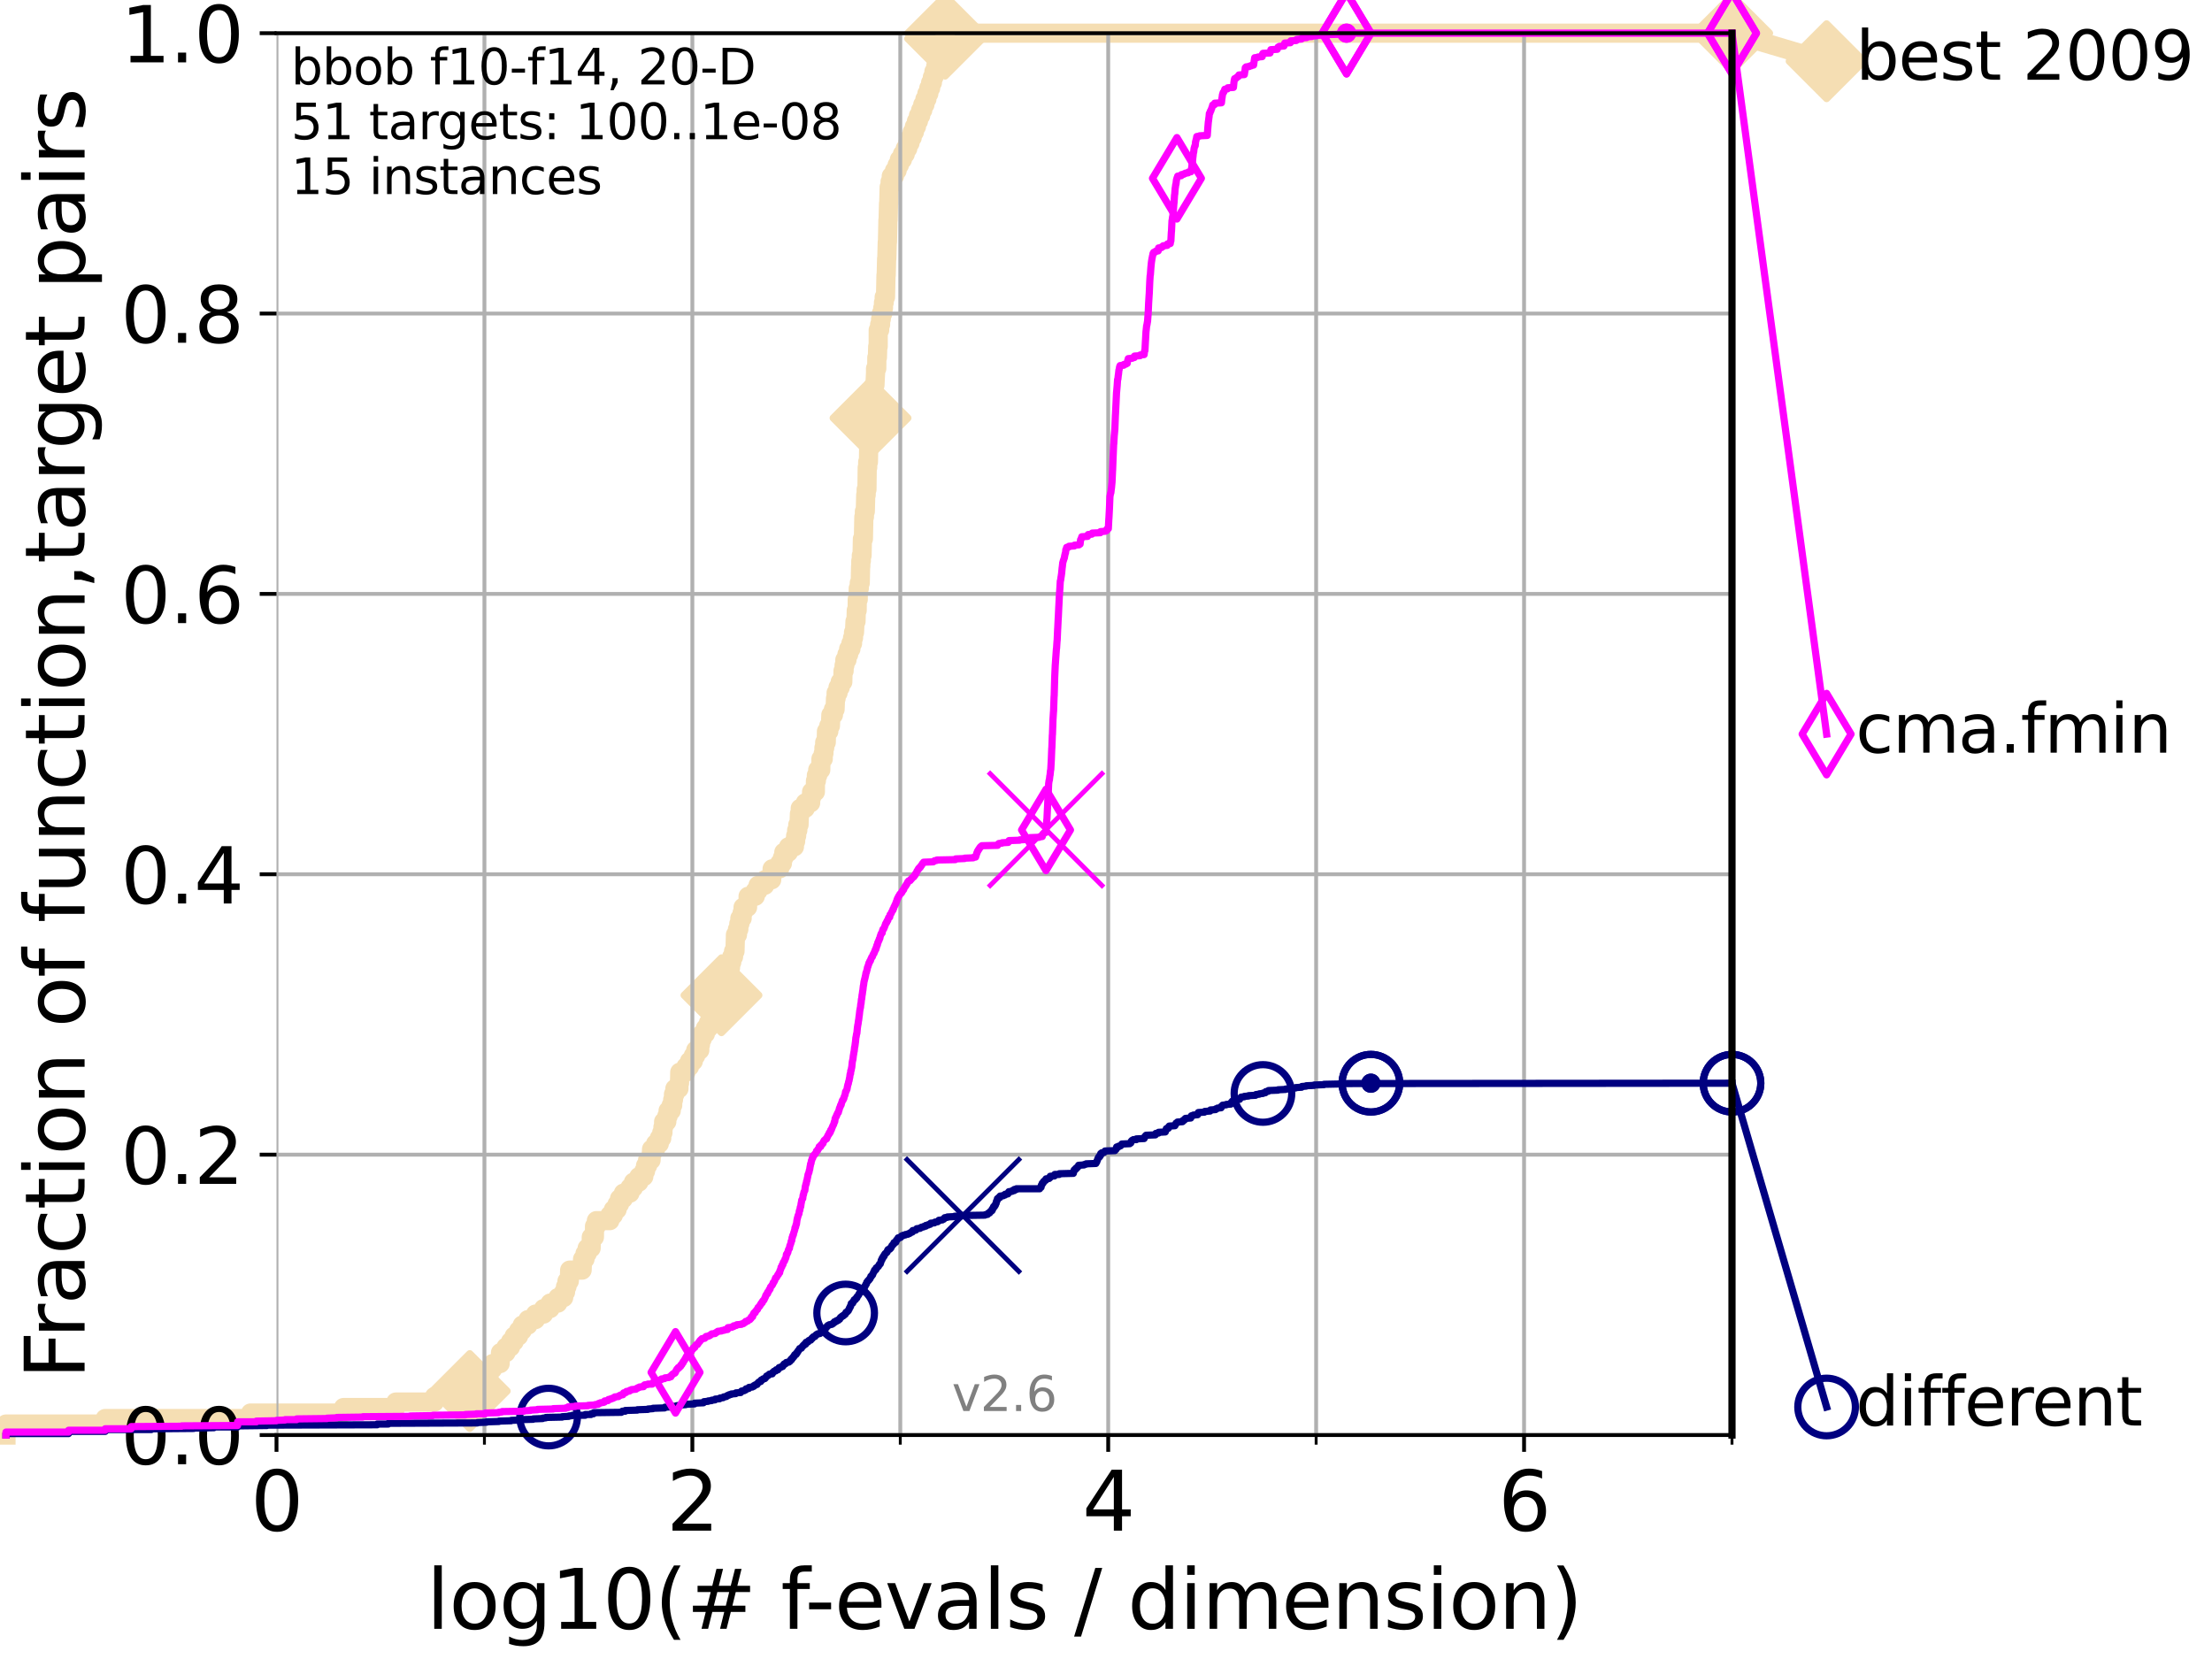 <?xml version="1.0" encoding="utf-8" standalone="no"?>
<!DOCTYPE svg PUBLIC "-//W3C//DTD SVG 1.1//EN"
  "http://www.w3.org/Graphics/SVG/1.1/DTD/svg11.dtd">
<svg height="345.6pt" version="1.1" viewBox="0 0 460.8 345.6" width="460.8pt" xmlns="http://www.w3.org/2000/svg" xmlns:xlink="http://www.w3.org/1999/xlink">
 <defs>
  <style type="text/css">*{stroke-linecap:butt;stroke-linejoin:round;}</style>
 </defs>
 <g id="figure_1">
  <g id="patch_1">
   <path d="M 0 345.6 
L 460.8 345.6 
L 460.8 0 
L 0 0 
z
" style="fill:#ffffff;"/>
  </g>
  <g id="axes_1">
   <g id="patch_2">
    <path d="M 57.6 298.944 
L 360.806 298.944 
L 360.806 6.912 
L 57.6 6.912 
z
" style="fill:#ffffff;"/>
   </g>
   <g id="line2d_1">
    <path d="M 1.246 298.944 
L 1.246 296.654 
L 21.912 296.654 
L 21.912 295.508 
L 52.188 295.508 
L 52.188 294.363 
L 71.557 294.363 
L 71.557 293.218 
L 82.464 293.218 
L 82.464 292.073 
L 90.505 292.073 
L 90.505 290.927 
L 97.182 290.927 
L 97.182 289.782 
L 97.858 289.782 
L 97.858 288.637 
L 99.651 288.637 
L 99.651 287.492 
L 100.245 287.492 
L 100.245 286.347 
L 101.922 286.347 
L 101.922 285.201 
L 102.622 285.201 
L 102.622 284.056 
L 104.188 284.056 
L 104.266 281.766 
L 105.411 281.766 
L 105.411 280.62 
L 106.35 280.62 
L 106.35 279.475 
L 107.11 279.475 
L 107.11 278.33 
L 108.034 278.33 
L 108.034 277.185 
L 108.792 277.185 
L 108.792 276.04 
L 109.99 276.04 
L 109.99 274.894 
L 111.55 274.894 
L 111.55 273.749 
L 113.235 273.749 
L 113.235 272.604 
L 114.602 272.604 
L 114.602 271.459 
L 116.212 271.459 
L 116.212 270.313 
L 117.423 270.313 
L 117.423 269.168 
L 117.81 269.168 
L 117.81 268.023 
L 118.114 268.023 
L 118.114 266.878 
L 118.598 266.878 
L 118.672 264.587 
L 121.266 264.587 
L 121.361 262.297 
L 121.862 262.297 
L 121.862 261.152 
L 122.32 261.152 
L 122.32 260.006 
L 123.145 260.006 
L 123.174 257.716 
L 123.825 257.716 
L 123.853 255.426 
L 124.238 255.426 
L 124.238 254.28 
L 127.041 254.28 
L 127.041 253.135 
L 127.777 253.135 
L 127.777 251.99 
L 128.55 251.99 
L 128.55 250.845 
L 129.062 250.845 
L 129.062 249.699 
L 129.866 249.699 
L 129.866 248.554 
L 131.229 248.554 
L 131.229 247.409 
L 131.965 247.409 
L 131.965 246.264 
L 133.086 246.264 
L 133.086 245.118 
L 134.113 245.118 
L 134.113 243.973 
L 134.479 243.973 
L 134.479 242.828 
L 134.901 242.828 
L 134.901 241.683 
L 135.628 241.683 
L 135.732 239.392 
L 136.57 239.392 
L 136.57 238.247 
L 137.345 238.247 
L 137.345 237.102 
L 137.854 237.102 
L 137.854 235.957 
L 138.103 235.957 
L 138.103 234.811 
L 138.246 234.811 
L 138.246 233.666 
L 138.906 233.666 
L 138.906 232.521 
L 139.179 232.521 
L 139.179 231.376 
L 139.832 231.376 
L 139.832 230.231 
L 140.138 230.231 
L 140.138 229.085 
L 140.301 229.085 
L 140.301 227.94 
L 140.589 227.94 
L 140.589 226.795 
L 141.437 226.795 
L 141.437 225.65 
L 141.557 225.65 
L 141.611 223.359 
L 142.896 223.359 
L 142.896 222.214 
L 143.638 222.214 
L 143.638 221.069 
L 144.427 221.069 
L 144.427 219.924 
L 144.932 219.924 
L 144.932 218.778 
L 145.774 218.778 
L 145.774 217.633 
L 145.92 217.633 
L 145.92 216.488 
L 146.261 216.488 
L 146.261 215.343 
L 146.949 215.343 
L 146.949 214.197 
L 147.589 214.197 
L 147.589 213.052 
L 148.186 213.052 
L 148.186 211.907 
L 148.756 211.907 
L 148.756 210.762 
L 149.159 210.762 
L 149.159 209.617 
L 150.152 209.617 
L 150.228 207.326 
L 150.296 207.326 
L 150.296 206.181 
L 150.86 206.181 
L 150.86 205.036 
L 151.24 205.036 
L 151.24 203.89 
L 151.362 203.89 
L 151.362 202.745 
L 152.057 202.745 
L 152.057 201.6 
L 152.181 201.6 
L 152.181 200.455 
L 152.438 200.455 
L 152.438 199.31 
L 152.811 199.31 
L 152.811 198.164 
L 153.113 198.164 
L 153.207 194.729 
L 153.628 194.729 
L 153.628 193.583 
L 153.911 193.583 
L 153.911 192.438 
L 154.129 192.438 
L 154.129 191.293 
L 154.601 191.293 
L 154.601 190.148 
L 154.795 190.148 
L 154.795 189.003 
L 155.732 189.003 
L 155.732 187.857 
L 155.844 187.857 
L 155.844 186.712 
L 157.34 186.712 
L 157.34 185.567 
L 157.917 185.567 
L 157.917 184.422 
L 159.317 184.422 
L 159.317 183.276 
L 160.758 183.276 
L 160.852 180.986 
L 162.41 180.986 
L 162.41 179.841 
L 162.991 179.841 
L 162.991 178.696 
L 163.284 178.696 
L 163.284 177.55 
L 164.25 177.55 
L 164.25 176.405 
L 165.49 176.405 
L 165.49 175.26 
L 165.749 175.26 
L 165.749 174.115 
L 165.958 174.115 
L 165.958 172.969 
L 166.193 172.969 
L 166.193 171.824 
L 166.452 171.824 
L 166.535 169.534 
L 166.707 169.534 
L 166.707 168.389 
L 167.756 168.389 
L 167.756 167.243 
L 168.875 167.243 
L 168.875 166.098 
L 169.07 166.098 
L 169.07 164.953 
L 169.857 164.953 
L 169.876 162.662 
L 170.067 162.662 
L 170.067 161.517 
L 170.351 161.517 
L 170.351 160.372 
L 170.979 160.372 
L 171.022 158.082 
L 171.496 158.082 
L 171.496 156.936 
L 171.639 156.936 
L 171.639 155.791 
L 171.802 155.791 
L 171.802 154.646 
L 172.125 154.646 
L 172.168 152.355 
L 172.654 152.355 
L 172.654 151.21 
L 172.991 151.21 
L 173.085 148.92 
L 173.617 148.92 
L 173.617 147.774 
L 173.961 147.774 
L 174.053 145.484 
L 174.176 145.484 
L 174.176 144.339 
L 174.58 144.339 
L 174.58 143.194 
L 175.033 143.194 
L 175.033 142.048 
L 175.571 142.048 
L 175.619 139.758 
L 175.841 139.758 
L 175.841 138.613 
L 175.998 138.613 
L 175.998 137.467 
L 176.439 137.467 
L 176.439 136.322 
L 176.796 136.322 
L 176.796 135.177 
L 177.259 135.177 
L 177.259 134.032 
L 177.601 134.032 
L 177.601 132.887 
L 177.802 132.887 
L 177.802 131.741 
L 178.008 131.741 
L 178.111 129.451 
L 178.326 129.451 
L 178.378 127.16 
L 178.564 127.16 
L 178.579 124.87 
L 178.787 124.87 
L 178.788 122.58 
L 179.006 122.58 
L 179.006 121.434 
L 179.205 121.434 
L 179.279 117.999 
L 179.32 117.999 
L 179.32 116.853 
L 179.432 116.853 
L 179.432 115.708 
L 179.583 115.708 
L 179.655 112.273 
L 179.861 112.273 
L 179.957 107.692 
L 180.071 107.692 
L 180.071 106.546 
L 180.257 106.546 
L 180.347 103.111 
L 180.441 103.111 
L 180.441 101.966 
L 180.602 101.966 
L 180.659 97.385 
L 180.758 97.385 
L 180.758 96.239 
L 180.911 96.239 
L 180.967 92.804 
L 181.078 92.804 
L 181.078 91.659 
L 181.191 91.659 
L 181.294 88.223 
L 181.35 88.223 
L 181.35 87.078 
L 181.607 87.078 
L 181.642 83.642 
L 181.778 83.642 
L 181.778 82.497 
L 181.921 82.497 
L 181.921 81.352 
L 182.033 81.352 
L 182.033 80.206 
L 182.271 80.206 
L 182.378 77.916 
L 182.393 77.916 
L 182.393 76.771 
L 182.644 76.771 
L 182.661 74.48 
L 182.783 74.48 
L 182.845 72.19 
L 182.941 72.19 
L 182.951 68.754 
L 183.25 68.754 
L 183.25 67.609 
L 183.444 67.609 
L 183.444 66.464 
L 183.592 66.464 
L 183.592 65.318 
L 183.895 65.318 
L 183.895 64.173 
L 184.044 64.173 
L 184.044 63.028 
L 184.193 63.028 
L 184.193 61.883 
L 184.466 61.883 
L 184.569 57.302 
L 184.612 57.302 
L 184.701 53.866 
L 184.741 53.866 
L 184.833 50.43 
L 184.874 50.43 
L 184.972 45.85 
L 185.008 45.85 
L 185.097 42.414 
L 185.139 42.414 
L 185.231 38.978 
L 185.427 38.978 
L 185.427 37.833 
L 185.673 37.833 
L 185.673 36.688 
L 186.331 36.688 
L 186.331 35.543 
L 186.884 35.543 
L 186.884 34.397 
L 187.353 34.397 
L 187.353 33.252 
L 187.99 33.252 
L 187.99 32.107 
L 188.575 32.107 
L 188.575 30.962 
L 189.096 30.962 
L 189.096 29.816 
L 189.566 29.816 
L 189.566 28.671 
L 190.025 28.671 
L 190.025 27.526 
L 190.478 27.526 
L 190.478 26.381 
L 190.911 26.381 
L 190.911 25.236 
L 191.329 25.236 
L 191.329 24.09 
L 191.792 24.09 
L 191.792 22.945 
L 192.228 22.945 
L 192.228 21.8 
L 192.674 21.8 
L 192.674 20.655 
L 193.086 20.655 
L 193.086 19.509 
L 193.486 19.509 
L 193.486 18.364 
L 193.869 18.364 
L 193.869 17.219 
L 194.235 17.219 
L 194.235 16.074 
L 194.548 16.074 
L 194.548 14.929 
L 194.937 14.929 
L 194.937 13.783 
L 195.299 13.783 
L 195.299 12.638 
L 195.666 12.638 
L 195.666 11.493 
L 195.957 11.493 
L 195.957 10.348 
L 196.296 10.348 
L 196.296 9.202 
L 196.601 9.202 
L 196.601 8.057 
L 196.884 8.057 
L 196.884 6.912 
L 360.806 6.912 
L 360.806 6.912 
" style="fill:none;stroke:#f5deb3;stroke-linecap:square;stroke-width:4;"/>
   </g>
   <g id="line2d_2">
    <defs>
     <path d="M -0 7.778 
L 7.778 0 
L 0 -7.778 
L -7.778 -0 
z
" id="ma1a38a9195" style="stroke:#f5deb3;stroke-linejoin:miter;stroke-width:1.5;"/>
    </defs>
    <g>
     <use style="fill:#f5deb3;stroke:#f5deb3;stroke-linejoin:miter;stroke-width:1.5;" x="97.858" xlink:href="#ma1a38a9195" y="289.782"/>
     <use style="fill:#f5deb3;stroke:#f5deb3;stroke-linejoin:miter;stroke-width:1.5;" x="150.296" xlink:href="#ma1a38a9195" y="207.326"/>
     <use style="fill:#f5deb3;stroke:#f5deb3;stroke-linejoin:miter;stroke-width:1.5;" x="181.35" xlink:href="#ma1a38a9195" y="87.078"/>
     <use style="fill:#f5deb3;stroke:#f5deb3;stroke-linejoin:miter;stroke-width:1.5;" x="196.884" xlink:href="#ma1a38a9195" y="8.057"/>
     <use style="fill:#f5deb3;stroke:#f5deb3;stroke-linejoin:miter;stroke-width:1.5;" x="196.884" xlink:href="#ma1a38a9195" y="6.912"/>
     <use style="fill:#f5deb3;stroke:#f5deb3;stroke-linejoin:miter;stroke-width:1.5;" x="360.806" xlink:href="#ma1a38a9195" y="6.912"/>
    </g>
   </g>
   <g id="line2d_3">
    <path style="fill:none;stroke:#f5deb3;stroke-linecap:square;stroke-width:4;"/>
    <g/>
   </g>
   <g id="line2d_4">
    <path d="M 360.806 6.912 
L 380.515 12.753 
" style="fill:none;stroke:#f5deb3;stroke-linecap:square;stroke-width:4;"/>
    <g>
     <use style="fill:#f5deb3;stroke:#f5deb3;stroke-linejoin:miter;stroke-width:1.5;" x="360.806" xlink:href="#ma1a38a9195" y="6.912"/>
     <use style="fill:#f5deb3;stroke:#f5deb3;stroke-linejoin:miter;stroke-width:1.5;" x="380.515" xlink:href="#ma1a38a9195" y="12.753"/>
    </g>
   </g>
   <g id="matplotlib.axis_1">
    <g id="xtick_1">
     <g id="line2d_5">
      <path clip-path="url(#p87c7bbec2f)" d="M 57.6 298.944 
L 57.6 6.912 
" style="fill:none;stroke:#b0b0b0;stroke-linecap:square;stroke-width:0.8;"/>
     </g>
     <g id="line2d_6">
      <defs>
       <path d="M 0 0 
L 0 3.5 
" id="m388123e702" style="stroke:#000000;stroke-width:0.8;"/>
      </defs>
      <g>
       <use style="stroke:#000000;stroke-width:0.8;" x="57.6" xlink:href="#m388123e702" y="298.944"/>
      </g>
     </g>
     <g id="text_1">
      <!-- 0 -->
      <g transform="translate(52.192 318.861)scale(0.17 -0.17)">
       <defs>
        <path d="M 2034 4250 
Q 1547 4250 1301 3770 
Q 1056 3291 1056 2328 
Q 1056 1369 1301 889 
Q 1547 409 2034 409 
Q 2525 409 2770 889 
Q 3016 1369 3016 2328 
Q 3016 3291 2770 3770 
Q 2525 4250 2034 4250 
z
M 2034 4750 
Q 2819 4750 3233 4129 
Q 3647 3509 3647 2328 
Q 3647 1150 3233 529 
Q 2819 -91 2034 -91 
Q 1250 -91 836 529 
Q 422 1150 422 2328 
Q 422 3509 836 4129 
Q 1250 4750 2034 4750 
z
" id="DejaVuSans-30" transform="scale(0.016)"/>
       </defs>
       <use xlink:href="#DejaVuSans-30"/>
      </g>
     </g>
    </g>
    <g id="xtick_2">
     <g id="line2d_7">
      <path clip-path="url(#p87c7bbec2f)" d="M 144.23 298.944 
L 144.23 6.912 
" style="fill:none;stroke:#b0b0b0;stroke-linecap:square;stroke-width:0.8;"/>
     </g>
     <g id="line2d_8">
      <g>
       <use style="stroke:#000000;stroke-width:0.8;" x="144.23" xlink:href="#m388123e702" y="298.944"/>
      </g>
     </g>
     <g id="text_2">
      <!-- 2 -->
      <g transform="translate(138.822 318.861)scale(0.17 -0.17)">
       <defs>
        <path d="M 1228 531 
L 3431 531 
L 3431 0 
L 469 0 
L 469 531 
Q 828 903 1448 1529 
Q 2069 2156 2228 2338 
Q 2531 2678 2651 2914 
Q 2772 3150 2772 3378 
Q 2772 3750 2511 3984 
Q 2250 4219 1831 4219 
Q 1534 4219 1204 4116 
Q 875 4013 500 3803 
L 500 4441 
Q 881 4594 1212 4672 
Q 1544 4750 1819 4750 
Q 2544 4750 2975 4387 
Q 3406 4025 3406 3419 
Q 3406 3131 3298 2873 
Q 3191 2616 2906 2266 
Q 2828 2175 2409 1742 
Q 1991 1309 1228 531 
z
" id="DejaVuSans-32" transform="scale(0.016)"/>
       </defs>
       <use xlink:href="#DejaVuSans-32"/>
      </g>
     </g>
    </g>
    <g id="xtick_3">
     <g id="line2d_9">
      <path clip-path="url(#p87c7bbec2f)" d="M 230.861 298.944 
L 230.861 6.912 
" style="fill:none;stroke:#b0b0b0;stroke-linecap:square;stroke-width:0.8;"/>
     </g>
     <g id="line2d_10">
      <g>
       <use style="stroke:#000000;stroke-width:0.8;" x="230.861" xlink:href="#m388123e702" y="298.944"/>
      </g>
     </g>
     <g id="text_3">
      <!-- 4 -->
      <g transform="translate(225.453 318.861)scale(0.17 -0.17)">
       <defs>
        <path d="M 2419 4116 
L 825 1625 
L 2419 1625 
L 2419 4116 
z
M 2253 4666 
L 3047 4666 
L 3047 1625 
L 3713 1625 
L 3713 1100 
L 3047 1100 
L 3047 0 
L 2419 0 
L 2419 1100 
L 313 1100 
L 313 1709 
L 2253 4666 
z
" id="DejaVuSans-34" transform="scale(0.016)"/>
       </defs>
       <use xlink:href="#DejaVuSans-34"/>
      </g>
     </g>
    </g>
    <g id="xtick_4">
     <g id="line2d_11">
      <path clip-path="url(#p87c7bbec2f)" d="M 317.491 298.944 
L 317.491 6.912 
" style="fill:none;stroke:#b0b0b0;stroke-linecap:square;stroke-width:0.8;"/>
     </g>
     <g id="line2d_12">
      <g>
       <use style="stroke:#000000;stroke-width:0.8;" x="317.491" xlink:href="#m388123e702" y="298.944"/>
      </g>
     </g>
     <g id="text_4">
      <!-- 6 -->
      <g transform="translate(312.083 318.861)scale(0.17 -0.17)">
       <defs>
        <path d="M 2113 2584 
Q 1688 2584 1439 2293 
Q 1191 2003 1191 1497 
Q 1191 994 1439 701 
Q 1688 409 2113 409 
Q 2538 409 2786 701 
Q 3034 994 3034 1497 
Q 3034 2003 2786 2293 
Q 2538 2584 2113 2584 
z
M 3366 4563 
L 3366 3988 
Q 3128 4100 2886 4159 
Q 2644 4219 2406 4219 
Q 1781 4219 1451 3797 
Q 1122 3375 1075 2522 
Q 1259 2794 1537 2939 
Q 1816 3084 2150 3084 
Q 2853 3084 3261 2657 
Q 3669 2231 3669 1497 
Q 3669 778 3244 343 
Q 2819 -91 2113 -91 
Q 1303 -91 875 529 
Q 447 1150 447 2328 
Q 447 3434 972 4092 
Q 1497 4750 2381 4750 
Q 2619 4750 2861 4703 
Q 3103 4656 3366 4563 
z
" id="DejaVuSans-36" transform="scale(0.016)"/>
       </defs>
       <use xlink:href="#DejaVuSans-36"/>
      </g>
     </g>
    </g>
    <g id="xtick_5">
     <g id="line2d_13">
      <path clip-path="url(#p87c7bbec2f)" d="M 100.915 298.944 
L 100.915 6.912 
" style="fill:none;stroke:#b0b0b0;stroke-linecap:square;stroke-width:0.8;"/>
     </g>
     <g id="line2d_14">
      <defs>
       <path d="M 0 0 
L 0 2 
" id="m2400297bcf" style="stroke:#000000;stroke-width:0.6;"/>
      </defs>
      <g>
       <use style="stroke:#000000;stroke-width:0.6;" x="100.915" xlink:href="#m2400297bcf" y="298.944"/>
      </g>
     </g>
    </g>
    <g id="xtick_6">
     <g id="line2d_15">
      <path clip-path="url(#p87c7bbec2f)" d="M 187.546 298.944 
L 187.546 6.912 
" style="fill:none;stroke:#b0b0b0;stroke-linecap:square;stroke-width:0.8;"/>
     </g>
     <g id="line2d_16">
      <g>
       <use style="stroke:#000000;stroke-width:0.6;" x="187.546" xlink:href="#m2400297bcf" y="298.944"/>
      </g>
     </g>
    </g>
    <g id="xtick_7">
     <g id="line2d_17">
      <path clip-path="url(#p87c7bbec2f)" d="M 274.176 298.944 
L 274.176 6.912 
" style="fill:none;stroke:#b0b0b0;stroke-linecap:square;stroke-width:0.8;"/>
     </g>
     <g id="line2d_18">
      <g>
       <use style="stroke:#000000;stroke-width:0.6;" x="274.176" xlink:href="#m2400297bcf" y="298.944"/>
      </g>
     </g>
    </g>
    <g id="xtick_8">
     <g id="line2d_19">
      <path clip-path="url(#p87c7bbec2f)" d="M 360.806 298.944 
L 360.806 6.912 
" style="fill:none;stroke:#b0b0b0;stroke-linecap:square;stroke-width:0.8;"/>
     </g>
     <g id="line2d_20">
      <g>
       <use style="stroke:#000000;stroke-width:0.6;" x="360.806" xlink:href="#m2400297bcf" y="298.944"/>
      </g>
     </g>
    </g>
    <g id="text_5">
     <!-- log10(# f-evals / dimension) -->
     <g transform="translate(88.823 339.314)scale(0.17 -0.17)">
      <defs>
       <path d="M 603 4863 
L 1178 4863 
L 1178 0 
L 603 0 
L 603 4863 
z
" id="DejaVuSans-6c" transform="scale(0.016)"/>
       <path d="M 1959 3097 
Q 1497 3097 1228 2736 
Q 959 2375 959 1747 
Q 959 1119 1226 758 
Q 1494 397 1959 397 
Q 2419 397 2687 759 
Q 2956 1122 2956 1747 
Q 2956 2369 2687 2733 
Q 2419 3097 1959 3097 
z
M 1959 3584 
Q 2709 3584 3137 3096 
Q 3566 2609 3566 1747 
Q 3566 888 3137 398 
Q 2709 -91 1959 -91 
Q 1206 -91 779 398 
Q 353 888 353 1747 
Q 353 2609 779 3096 
Q 1206 3584 1959 3584 
z
" id="DejaVuSans-6f" transform="scale(0.016)"/>
       <path d="M 2906 1791 
Q 2906 2416 2648 2759 
Q 2391 3103 1925 3103 
Q 1463 3103 1205 2759 
Q 947 2416 947 1791 
Q 947 1169 1205 825 
Q 1463 481 1925 481 
Q 2391 481 2648 825 
Q 2906 1169 2906 1791 
z
M 3481 434 
Q 3481 -459 3084 -895 
Q 2688 -1331 1869 -1331 
Q 1566 -1331 1297 -1286 
Q 1028 -1241 775 -1147 
L 775 -588 
Q 1028 -725 1275 -790 
Q 1522 -856 1778 -856 
Q 2344 -856 2625 -561 
Q 2906 -266 2906 331 
L 2906 616 
Q 2728 306 2450 153 
Q 2172 0 1784 0 
Q 1141 0 747 490 
Q 353 981 353 1791 
Q 353 2603 747 3093 
Q 1141 3584 1784 3584 
Q 2172 3584 2450 3431 
Q 2728 3278 2906 2969 
L 2906 3500 
L 3481 3500 
L 3481 434 
z
" id="DejaVuSans-67" transform="scale(0.016)"/>
       <path d="M 794 531 
L 1825 531 
L 1825 4091 
L 703 3866 
L 703 4441 
L 1819 4666 
L 2450 4666 
L 2450 531 
L 3481 531 
L 3481 0 
L 794 0 
L 794 531 
z
" id="DejaVuSans-31" transform="scale(0.016)"/>
       <path d="M 1984 4856 
Q 1566 4138 1362 3434 
Q 1159 2731 1159 2009 
Q 1159 1288 1364 580 
Q 1569 -128 1984 -844 
L 1484 -844 
Q 1016 -109 783 600 
Q 550 1309 550 2009 
Q 550 2706 781 3412 
Q 1013 4119 1484 4856 
L 1984 4856 
z
" id="DejaVuSans-28" transform="scale(0.016)"/>
       <path d="M 3272 2816 
L 2363 2816 
L 2100 1772 
L 3016 1772 
L 3272 2816 
z
M 2803 4594 
L 2478 3297 
L 3391 3297 
L 3719 4594 
L 4219 4594 
L 3897 3297 
L 4872 3297 
L 4872 2816 
L 3775 2816 
L 3519 1772 
L 4513 1772 
L 4513 1294 
L 3397 1294 
L 3072 0 
L 2572 0 
L 2894 1294 
L 1978 1294 
L 1656 0 
L 1153 0 
L 1478 1294 
L 494 1294 
L 494 1772 
L 1594 1772 
L 1856 2816 
L 850 2816 
L 850 3297 
L 1978 3297 
L 2297 4594 
L 2803 4594 
z
" id="DejaVuSans-23" transform="scale(0.016)"/>
       <path id="DejaVuSans-20" transform="scale(0.016)"/>
       <path d="M 2375 4863 
L 2375 4384 
L 1825 4384 
Q 1516 4384 1395 4259 
Q 1275 4134 1275 3809 
L 1275 3500 
L 2222 3500 
L 2222 3053 
L 1275 3053 
L 1275 0 
L 697 0 
L 697 3053 
L 147 3053 
L 147 3500 
L 697 3500 
L 697 3744 
Q 697 4328 969 4595 
Q 1241 4863 1831 4863 
L 2375 4863 
z
" id="DejaVuSans-66" transform="scale(0.016)"/>
       <path d="M 313 2009 
L 1997 2009 
L 1997 1497 
L 313 1497 
L 313 2009 
z
" id="DejaVuSans-2d" transform="scale(0.016)"/>
       <path d="M 3597 1894 
L 3597 1613 
L 953 1613 
Q 991 1019 1311 708 
Q 1631 397 2203 397 
Q 2534 397 2845 478 
Q 3156 559 3463 722 
L 3463 178 
Q 3153 47 2828 -22 
Q 2503 -91 2169 -91 
Q 1331 -91 842 396 
Q 353 884 353 1716 
Q 353 2575 817 3079 
Q 1281 3584 2069 3584 
Q 2775 3584 3186 3129 
Q 3597 2675 3597 1894 
z
M 3022 2063 
Q 3016 2534 2758 2815 
Q 2500 3097 2075 3097 
Q 1594 3097 1305 2825 
Q 1016 2553 972 2059 
L 3022 2063 
z
" id="DejaVuSans-65" transform="scale(0.016)"/>
       <path d="M 191 3500 
L 800 3500 
L 1894 563 
L 2988 3500 
L 3597 3500 
L 2284 0 
L 1503 0 
L 191 3500 
z
" id="DejaVuSans-76" transform="scale(0.016)"/>
       <path d="M 2194 1759 
Q 1497 1759 1228 1600 
Q 959 1441 959 1056 
Q 959 750 1161 570 
Q 1363 391 1709 391 
Q 2188 391 2477 730 
Q 2766 1069 2766 1631 
L 2766 1759 
L 2194 1759 
z
M 3341 1997 
L 3341 0 
L 2766 0 
L 2766 531 
Q 2569 213 2275 61 
Q 1981 -91 1556 -91 
Q 1019 -91 701 211 
Q 384 513 384 1019 
Q 384 1609 779 1909 
Q 1175 2209 1959 2209 
L 2766 2209 
L 2766 2266 
Q 2766 2663 2505 2880 
Q 2244 3097 1772 3097 
Q 1472 3097 1187 3025 
Q 903 2953 641 2809 
L 641 3341 
Q 956 3463 1253 3523 
Q 1550 3584 1831 3584 
Q 2591 3584 2966 3190 
Q 3341 2797 3341 1997 
z
" id="DejaVuSans-61" transform="scale(0.016)"/>
       <path d="M 2834 3397 
L 2834 2853 
Q 2591 2978 2328 3040 
Q 2066 3103 1784 3103 
Q 1356 3103 1142 2972 
Q 928 2841 928 2578 
Q 928 2378 1081 2264 
Q 1234 2150 1697 2047 
L 1894 2003 
Q 2506 1872 2764 1633 
Q 3022 1394 3022 966 
Q 3022 478 2636 193 
Q 2250 -91 1575 -91 
Q 1294 -91 989 -36 
Q 684 19 347 128 
L 347 722 
Q 666 556 975 473 
Q 1284 391 1588 391 
Q 1994 391 2212 530 
Q 2431 669 2431 922 
Q 2431 1156 2273 1281 
Q 2116 1406 1581 1522 
L 1381 1569 
Q 847 1681 609 1914 
Q 372 2147 372 2553 
Q 372 3047 722 3315 
Q 1072 3584 1716 3584 
Q 2034 3584 2315 3537 
Q 2597 3491 2834 3397 
z
" id="DejaVuSans-73" transform="scale(0.016)"/>
       <path d="M 1625 4666 
L 2156 4666 
L 531 -594 
L 0 -594 
L 1625 4666 
z
" id="DejaVuSans-2f" transform="scale(0.016)"/>
       <path d="M 2906 2969 
L 2906 4863 
L 3481 4863 
L 3481 0 
L 2906 0 
L 2906 525 
Q 2725 213 2448 61 
Q 2172 -91 1784 -91 
Q 1150 -91 751 415 
Q 353 922 353 1747 
Q 353 2572 751 3078 
Q 1150 3584 1784 3584 
Q 2172 3584 2448 3432 
Q 2725 3281 2906 2969 
z
M 947 1747 
Q 947 1113 1208 752 
Q 1469 391 1925 391 
Q 2381 391 2643 752 
Q 2906 1113 2906 1747 
Q 2906 2381 2643 2742 
Q 2381 3103 1925 3103 
Q 1469 3103 1208 2742 
Q 947 2381 947 1747 
z
" id="DejaVuSans-64" transform="scale(0.016)"/>
       <path d="M 603 3500 
L 1178 3500 
L 1178 0 
L 603 0 
L 603 3500 
z
M 603 4863 
L 1178 4863 
L 1178 4134 
L 603 4134 
L 603 4863 
z
" id="DejaVuSans-69" transform="scale(0.016)"/>
       <path d="M 3328 2828 
Q 3544 3216 3844 3400 
Q 4144 3584 4550 3584 
Q 5097 3584 5394 3201 
Q 5691 2819 5691 2113 
L 5691 0 
L 5113 0 
L 5113 2094 
Q 5113 2597 4934 2840 
Q 4756 3084 4391 3084 
Q 3944 3084 3684 2787 
Q 3425 2491 3425 1978 
L 3425 0 
L 2847 0 
L 2847 2094 
Q 2847 2600 2669 2842 
Q 2491 3084 2119 3084 
Q 1678 3084 1418 2786 
Q 1159 2488 1159 1978 
L 1159 0 
L 581 0 
L 581 3500 
L 1159 3500 
L 1159 2956 
Q 1356 3278 1631 3431 
Q 1906 3584 2284 3584 
Q 2666 3584 2933 3390 
Q 3200 3197 3328 2828 
z
" id="DejaVuSans-6d" transform="scale(0.016)"/>
       <path d="M 3513 2113 
L 3513 0 
L 2938 0 
L 2938 2094 
Q 2938 2591 2744 2837 
Q 2550 3084 2163 3084 
Q 1697 3084 1428 2787 
Q 1159 2491 1159 1978 
L 1159 0 
L 581 0 
L 581 3500 
L 1159 3500 
L 1159 2956 
Q 1366 3272 1645 3428 
Q 1925 3584 2291 3584 
Q 2894 3584 3203 3211 
Q 3513 2838 3513 2113 
z
" id="DejaVuSans-6e" transform="scale(0.016)"/>
       <path d="M 513 4856 
L 1013 4856 
Q 1481 4119 1714 3412 
Q 1947 2706 1947 2009 
Q 1947 1309 1714 600 
Q 1481 -109 1013 -844 
L 513 -844 
Q 928 -128 1133 580 
Q 1338 1288 1338 2009 
Q 1338 2731 1133 3434 
Q 928 4138 513 4856 
z
" id="DejaVuSans-29" transform="scale(0.016)"/>
      </defs>
      <use xlink:href="#DejaVuSans-6c"/>
      <use x="27.783" xlink:href="#DejaVuSans-6f"/>
      <use x="88.965" xlink:href="#DejaVuSans-67"/>
      <use x="152.441" xlink:href="#DejaVuSans-31"/>
      <use x="216.064" xlink:href="#DejaVuSans-30"/>
      <use x="279.688" xlink:href="#DejaVuSans-28"/>
      <use x="318.701" xlink:href="#DejaVuSans-23"/>
      <use x="402.49" xlink:href="#DejaVuSans-20"/>
      <use x="434.277" xlink:href="#DejaVuSans-66"/>
      <use x="463.982" xlink:href="#DejaVuSans-2d"/>
      <use x="500.066" xlink:href="#DejaVuSans-65"/>
      <use x="561.59" xlink:href="#DejaVuSans-76"/>
      <use x="620.77" xlink:href="#DejaVuSans-61"/>
      <use x="682.049" xlink:href="#DejaVuSans-6c"/>
      <use x="709.832" xlink:href="#DejaVuSans-73"/>
      <use x="761.932" xlink:href="#DejaVuSans-20"/>
      <use x="793.719" xlink:href="#DejaVuSans-2f"/>
      <use x="827.41" xlink:href="#DejaVuSans-20"/>
      <use x="859.197" xlink:href="#DejaVuSans-64"/>
      <use x="922.674" xlink:href="#DejaVuSans-69"/>
      <use x="950.457" xlink:href="#DejaVuSans-6d"/>
      <use x="1047.869" xlink:href="#DejaVuSans-65"/>
      <use x="1109.393" xlink:href="#DejaVuSans-6e"/>
      <use x="1172.771" xlink:href="#DejaVuSans-73"/>
      <use x="1224.871" xlink:href="#DejaVuSans-69"/>
      <use x="1252.654" xlink:href="#DejaVuSans-6f"/>
      <use x="1313.836" xlink:href="#DejaVuSans-6e"/>
      <use x="1377.215" xlink:href="#DejaVuSans-29"/>
     </g>
    </g>
   </g>
   <g id="matplotlib.axis_2">
    <g id="ytick_1">
     <g id="line2d_21">
      <path clip-path="url(#p87c7bbec2f)" d="M 57.6 298.944 
L 360.806 298.944 
" style="fill:none;stroke:#b0b0b0;stroke-linecap:square;stroke-width:0.8;"/>
     </g>
     <g id="line2d_22">
      <defs>
       <path d="M 0 0 
L -3.5 0 
" id="m1d8a4051b3" style="stroke:#000000;stroke-width:0.8;"/>
      </defs>
      <g>
       <use style="stroke:#000000;stroke-width:0.8;" x="57.6" xlink:href="#m1d8a4051b3" y="298.944"/>
      </g>
     </g>
     <g id="text_6">
      <!-- 0.0 -->
      <g transform="translate(25.155 305.023)scale(0.16 -0.16)">
       <defs>
        <path d="M 684 794 
L 1344 794 
L 1344 0 
L 684 0 
L 684 794 
z
" id="DejaVuSans-2e" transform="scale(0.016)"/>
       </defs>
       <use xlink:href="#DejaVuSans-30"/>
       <use x="63.623" xlink:href="#DejaVuSans-2e"/>
       <use x="95.41" xlink:href="#DejaVuSans-30"/>
      </g>
     </g>
    </g>
    <g id="ytick_2">
     <g id="line2d_23">
      <path clip-path="url(#p87c7bbec2f)" d="M 57.6 240.538 
L 360.806 240.538 
" style="fill:none;stroke:#b0b0b0;stroke-linecap:square;stroke-width:0.8;"/>
     </g>
     <g id="line2d_24">
      <g>
       <use style="stroke:#000000;stroke-width:0.8;" x="57.6" xlink:href="#m1d8a4051b3" y="240.538"/>
      </g>
     </g>
     <g id="text_7">
      <!-- 0.2 -->
      <g transform="translate(25.155 246.616)scale(0.16 -0.16)">
       <use xlink:href="#DejaVuSans-30"/>
       <use x="63.623" xlink:href="#DejaVuSans-2e"/>
       <use x="95.41" xlink:href="#DejaVuSans-32"/>
      </g>
     </g>
    </g>
    <g id="ytick_3">
     <g id="line2d_25">
      <path clip-path="url(#p87c7bbec2f)" d="M 57.6 182.131 
L 360.806 182.131 
" style="fill:none;stroke:#b0b0b0;stroke-linecap:square;stroke-width:0.8;"/>
     </g>
     <g id="line2d_26">
      <g>
       <use style="stroke:#000000;stroke-width:0.8;" x="57.6" xlink:href="#m1d8a4051b3" y="182.131"/>
      </g>
     </g>
     <g id="text_8">
      <!-- 0.4 -->
      <g transform="translate(25.155 188.21)scale(0.16 -0.16)">
       <use xlink:href="#DejaVuSans-30"/>
       <use x="63.623" xlink:href="#DejaVuSans-2e"/>
       <use x="95.41" xlink:href="#DejaVuSans-34"/>
      </g>
     </g>
    </g>
    <g id="ytick_4">
     <g id="line2d_27">
      <path clip-path="url(#p87c7bbec2f)" d="M 57.6 123.725 
L 360.806 123.725 
" style="fill:none;stroke:#b0b0b0;stroke-linecap:square;stroke-width:0.8;"/>
     </g>
     <g id="line2d_28">
      <g>
       <use style="stroke:#000000;stroke-width:0.8;" x="57.6" xlink:href="#m1d8a4051b3" y="123.725"/>
      </g>
     </g>
     <g id="text_9">
      <!-- 0.6 -->
      <g transform="translate(25.155 129.804)scale(0.16 -0.16)">
       <use xlink:href="#DejaVuSans-30"/>
       <use x="63.623" xlink:href="#DejaVuSans-2e"/>
       <use x="95.41" xlink:href="#DejaVuSans-36"/>
      </g>
     </g>
    </g>
    <g id="ytick_5">
     <g id="line2d_29">
      <path clip-path="url(#p87c7bbec2f)" d="M 57.6 65.318 
L 360.806 65.318 
" style="fill:none;stroke:#b0b0b0;stroke-linecap:square;stroke-width:0.8;"/>
     </g>
     <g id="line2d_30">
      <g>
       <use style="stroke:#000000;stroke-width:0.8;" x="57.6" xlink:href="#m1d8a4051b3" y="65.318"/>
      </g>
     </g>
     <g id="text_10">
      <!-- 0.8 -->
      <g transform="translate(25.155 71.397)scale(0.16 -0.16)">
       <defs>
        <path d="M 2034 2216 
Q 1584 2216 1326 1975 
Q 1069 1734 1069 1313 
Q 1069 891 1326 650 
Q 1584 409 2034 409 
Q 2484 409 2743 651 
Q 3003 894 3003 1313 
Q 3003 1734 2745 1975 
Q 2488 2216 2034 2216 
z
M 1403 2484 
Q 997 2584 770 2862 
Q 544 3141 544 3541 
Q 544 4100 942 4425 
Q 1341 4750 2034 4750 
Q 2731 4750 3128 4425 
Q 3525 4100 3525 3541 
Q 3525 3141 3298 2862 
Q 3072 2584 2669 2484 
Q 3125 2378 3379 2068 
Q 3634 1759 3634 1313 
Q 3634 634 3220 271 
Q 2806 -91 2034 -91 
Q 1263 -91 848 271 
Q 434 634 434 1313 
Q 434 1759 690 2068 
Q 947 2378 1403 2484 
z
M 1172 3481 
Q 1172 3119 1398 2916 
Q 1625 2713 2034 2713 
Q 2441 2713 2670 2916 
Q 2900 3119 2900 3481 
Q 2900 3844 2670 4047 
Q 2441 4250 2034 4250 
Q 1625 4250 1398 4047 
Q 1172 3844 1172 3481 
z
" id="DejaVuSans-38" transform="scale(0.016)"/>
       </defs>
       <use xlink:href="#DejaVuSans-30"/>
       <use x="63.623" xlink:href="#DejaVuSans-2e"/>
       <use x="95.41" xlink:href="#DejaVuSans-38"/>
      </g>
     </g>
    </g>
    <g id="ytick_6">
     <g id="line2d_31">
      <path clip-path="url(#p87c7bbec2f)" d="M 57.6 6.912 
L 360.806 6.912 
" style="fill:none;stroke:#b0b0b0;stroke-linecap:square;stroke-width:0.8;"/>
     </g>
     <g id="line2d_32">
      <g>
       <use style="stroke:#000000;stroke-width:0.8;" x="57.6" xlink:href="#m1d8a4051b3" y="6.912"/>
      </g>
     </g>
     <g id="text_11">
      <!-- 1.0 -->
      <g transform="translate(25.155 12.991)scale(0.16 -0.16)">
       <use xlink:href="#DejaVuSans-31"/>
       <use x="63.623" xlink:href="#DejaVuSans-2e"/>
       <use x="95.41" xlink:href="#DejaVuSans-30"/>
      </g>
     </g>
    </g>
    <g id="text_12">
     <!-- Fraction of function,target pairs -->
     <g transform="translate(17.62 287.313)rotate(-90)scale(0.17 -0.17)">
      <defs>
       <path d="M 628 4666 
L 3309 4666 
L 3309 4134 
L 1259 4134 
L 1259 2759 
L 3109 2759 
L 3109 2228 
L 1259 2228 
L 1259 0 
L 628 0 
L 628 4666 
z
" id="DejaVuSans-46" transform="scale(0.016)"/>
       <path d="M 2631 2963 
Q 2534 3019 2420 3045 
Q 2306 3072 2169 3072 
Q 1681 3072 1420 2755 
Q 1159 2438 1159 1844 
L 1159 0 
L 581 0 
L 581 3500 
L 1159 3500 
L 1159 2956 
Q 1341 3275 1631 3429 
Q 1922 3584 2338 3584 
Q 2397 3584 2469 3576 
Q 2541 3569 2628 3553 
L 2631 2963 
z
" id="DejaVuSans-72" transform="scale(0.016)"/>
       <path d="M 3122 3366 
L 3122 2828 
Q 2878 2963 2633 3030 
Q 2388 3097 2138 3097 
Q 1578 3097 1268 2742 
Q 959 2388 959 1747 
Q 959 1106 1268 751 
Q 1578 397 2138 397 
Q 2388 397 2633 464 
Q 2878 531 3122 666 
L 3122 134 
Q 2881 22 2623 -34 
Q 2366 -91 2075 -91 
Q 1284 -91 818 406 
Q 353 903 353 1747 
Q 353 2603 823 3093 
Q 1294 3584 2113 3584 
Q 2378 3584 2631 3529 
Q 2884 3475 3122 3366 
z
" id="DejaVuSans-63" transform="scale(0.016)"/>
       <path d="M 1172 4494 
L 1172 3500 
L 2356 3500 
L 2356 3053 
L 1172 3053 
L 1172 1153 
Q 1172 725 1289 603 
Q 1406 481 1766 481 
L 2356 481 
L 2356 0 
L 1766 0 
Q 1100 0 847 248 
Q 594 497 594 1153 
L 594 3053 
L 172 3053 
L 172 3500 
L 594 3500 
L 594 4494 
L 1172 4494 
z
" id="DejaVuSans-74" transform="scale(0.016)"/>
       <path d="M 544 1381 
L 544 3500 
L 1119 3500 
L 1119 1403 
Q 1119 906 1312 657 
Q 1506 409 1894 409 
Q 2359 409 2629 706 
Q 2900 1003 2900 1516 
L 2900 3500 
L 3475 3500 
L 3475 0 
L 2900 0 
L 2900 538 
Q 2691 219 2414 64 
Q 2138 -91 1772 -91 
Q 1169 -91 856 284 
Q 544 659 544 1381 
z
M 1991 3584 
L 1991 3584 
z
" id="DejaVuSans-75" transform="scale(0.016)"/>
       <path d="M 750 794 
L 1409 794 
L 1409 256 
L 897 -744 
L 494 -744 
L 750 256 
L 750 794 
z
" id="DejaVuSans-2c" transform="scale(0.016)"/>
       <path d="M 1159 525 
L 1159 -1331 
L 581 -1331 
L 581 3500 
L 1159 3500 
L 1159 2969 
Q 1341 3281 1617 3432 
Q 1894 3584 2278 3584 
Q 2916 3584 3314 3078 
Q 3713 2572 3713 1747 
Q 3713 922 3314 415 
Q 2916 -91 2278 -91 
Q 1894 -91 1617 61 
Q 1341 213 1159 525 
z
M 3116 1747 
Q 3116 2381 2855 2742 
Q 2594 3103 2138 3103 
Q 1681 3103 1420 2742 
Q 1159 2381 1159 1747 
Q 1159 1113 1420 752 
Q 1681 391 2138 391 
Q 2594 391 2855 752 
Q 3116 1113 3116 1747 
z
" id="DejaVuSans-70" transform="scale(0.016)"/>
      </defs>
      <use xlink:href="#DejaVuSans-46"/>
      <use x="50.27" xlink:href="#DejaVuSans-72"/>
      <use x="91.383" xlink:href="#DejaVuSans-61"/>
      <use x="152.662" xlink:href="#DejaVuSans-63"/>
      <use x="207.643" xlink:href="#DejaVuSans-74"/>
      <use x="246.852" xlink:href="#DejaVuSans-69"/>
      <use x="274.635" xlink:href="#DejaVuSans-6f"/>
      <use x="335.816" xlink:href="#DejaVuSans-6e"/>
      <use x="399.195" xlink:href="#DejaVuSans-20"/>
      <use x="430.982" xlink:href="#DejaVuSans-6f"/>
      <use x="492.164" xlink:href="#DejaVuSans-66"/>
      <use x="527.369" xlink:href="#DejaVuSans-20"/>
      <use x="559.156" xlink:href="#DejaVuSans-66"/>
      <use x="594.361" xlink:href="#DejaVuSans-75"/>
      <use x="657.74" xlink:href="#DejaVuSans-6e"/>
      <use x="721.119" xlink:href="#DejaVuSans-63"/>
      <use x="776.1" xlink:href="#DejaVuSans-74"/>
      <use x="815.309" xlink:href="#DejaVuSans-69"/>
      <use x="843.092" xlink:href="#DejaVuSans-6f"/>
      <use x="904.273" xlink:href="#DejaVuSans-6e"/>
      <use x="967.652" xlink:href="#DejaVuSans-2c"/>
      <use x="999.439" xlink:href="#DejaVuSans-74"/>
      <use x="1038.648" xlink:href="#DejaVuSans-61"/>
      <use x="1099.928" xlink:href="#DejaVuSans-72"/>
      <use x="1139.291" xlink:href="#DejaVuSans-67"/>
      <use x="1202.768" xlink:href="#DejaVuSans-65"/>
      <use x="1264.291" xlink:href="#DejaVuSans-74"/>
      <use x="1303.5" xlink:href="#DejaVuSans-20"/>
      <use x="1335.287" xlink:href="#DejaVuSans-70"/>
      <use x="1398.764" xlink:href="#DejaVuSans-61"/>
      <use x="1460.043" xlink:href="#DejaVuSans-69"/>
      <use x="1487.826" xlink:href="#DejaVuSans-72"/>
      <use x="1528.939" xlink:href="#DejaVuSans-73"/>
     </g>
    </g>
   </g>
   <g id="line2d_33">
    <defs>
     <path d="M 0 1.5 
C 0.398 1.5 0.779 1.342 1.061 1.061 
C 1.342 0.779 1.5 0.398 1.5 0 
C 1.5 -0.398 1.342 -0.779 1.061 -1.061 
C 0.779 -1.342 0.398 -1.5 0 -1.5 
C -0.398 -1.5 -0.779 -1.342 -1.061 -1.061 
C -1.342 -0.779 -1.5 -0.398 -1.5 0 
C -1.5 0.398 -1.342 0.779 -1.061 1.061 
C -0.779 1.342 -0.398 1.5 0 1.5 
z
" id="m3493985df8" style="stroke:#f5deb3;"/>
    </defs>
    <g>
     <use style="fill:#f5deb3;stroke:#f5deb3;" x="196.884" xlink:href="#m3493985df8" y="6.912"/>
     <use style="fill:#f5deb3;stroke:#f5deb3;" x="196.884" xlink:href="#m3493985df8" y="6.912"/>
    </g>
   </g>
   <g id="line2d_34">
    <defs>
     <path d="M 0 1.5 
C 0.398 1.5 0.779 1.342 1.061 1.061 
C 1.342 0.779 1.5 0.398 1.5 0 
C 1.5 -0.398 1.342 -0.779 1.061 -1.061 
C 0.779 -1.342 0.398 -1.5 0 -1.5 
C -0.398 -1.5 -0.779 -1.342 -1.061 -1.061 
C -1.342 -0.779 -1.5 -0.398 -1.5 0 
C -1.5 0.398 -1.342 0.779 -1.061 1.061 
C -0.779 1.342 -0.398 1.5 0 1.5 
z
" id="me840c7da4e" style="stroke:#000080;"/>
    </defs>
    <g>
     <use style="fill:#000080;stroke:#000080;" x="285.58" xlink:href="#me840c7da4e" y="225.65"/>
     <use style="fill:#000080;stroke:#000080;" x="285.58" xlink:href="#me840c7da4e" y="225.65"/>
    </g>
   </g>
   <g id="line2d_35">
    <path d="M 1.246 298.944 
L 1.246 298.639 
L 14.285 298.639 
L 14.285 298.181 
L 21.912 298.181 
L 21.912 297.799 
L 31.522 297.799 
L 31.522 297.646 
L 40.363 297.57 
L 40.363 297.493 
L 44.561 297.417 
L 44.561 297.264 
L 49.496 297.264 
L 49.496 297.035 
L 55.618 296.959 
L 55.618 296.883 
L 78.578 296.806 
L 78.578 296.654 
L 80.896 296.654 
L 80.896 296.501 
L 99.449 296.425 
L 99.449 296.348 
L 101.38 296.272 
L 101.38 296.195 
L 103.949 296.119 
L 103.949 296.043 
L 106.491 295.966 
L 106.491 295.89 
L 108.48 295.814 
L 108.48 295.737 
L 111.062 295.661 
L 111.062 295.585 
L 113.039 295.508 
L 113.039 295.432 
L 113.718 295.356 
L 113.718 295.279 
L 117.108 295.203 
L 117.108 295.127 
L 118.488 295.05 
L 118.488 294.974 
L 119.284 294.898 
L 119.284 294.821 
L 121.924 294.821 
L 121.924 294.668 
L 123.116 294.668 
L 123.116 294.516 
L 123.63 294.516 
L 123.686 294.287 
L 129.438 294.21 
L 129.438 294.134 
L 129.643 294.058 
L 129.643 293.981 
L 130.246 293.981 
L 130.246 293.829 
L 132.761 293.752 
L 132.761 293.676 
L 134.978 293.6 
L 134.978 293.523 
L 136.025 293.447 
L 136.025 293.371 
L 138.451 293.294 
L 138.502 293.142 
L 140.208 293.065 
L 140.208 292.989 
L 140.962 292.912 
L 140.962 292.836 
L 141.858 292.76 
L 141.858 292.683 
L 142.875 292.607 
L 142.875 292.531 
L 144.704 292.454 
L 144.722 292.302 
L 146.538 292.225 
L 146.637 291.996 
L 147.511 291.92 
L 147.511 291.844 
L 148.254 291.767 
L 148.254 291.691 
L 148.955 291.615 
L 148.999 291.462 
L 149.911 291.386 
L 149.994 291.233 
L 150.66 291.156 
L 150.754 291.004 
L 151.304 290.927 
L 151.304 290.851 
L 151.548 290.775 
L 151.548 290.698 
L 151.902 290.622 
L 151.902 290.546 
L 152.347 290.469 
L 152.347 290.393 
L 153.265 290.317 
L 153.3 290.164 
L 154.306 290.088 
L 154.361 289.935 
L 154.482 289.859 
L 154.482 289.782 
L 155.019 289.706 
L 155.019 289.63 
L 155.335 289.553 
L 155.407 289.324 
L 155.98 289.248 
L 156.03 289.019 
L 156.73 288.942 
L 156.73 288.866 
L 157.047 288.79 
L 157.066 288.637 
L 157.349 288.561 
L 157.349 288.484 
L 157.711 288.408 
L 157.739 288.255 
L 157.867 288.179 
L 157.939 288.026 
L 158.12 287.95 
L 158.12 287.874 
L 158.476 287.797 
L 158.573 287.492 
L 158.852 287.415 
L 158.938 287.263 
L 159.338 287.186 
L 159.338 287.11 
L 159.481 287.034 
L 159.54 286.881 
L 159.639 286.805 
L 159.697 286.652 
L 159.993 286.576 
L 159.993 286.499 
L 160.155 286.423 
L 160.259 286.27 
L 160.875 286.194 
L 160.898 285.965 
L 161.091 285.888 
L 161.091 285.812 
L 161.236 285.736 
L 161.236 285.659 
L 161.613 285.583 
L 161.688 285.354 
L 162.049 285.354 
L 162.049 285.201 
L 162.238 285.125 
L 162.302 284.896 
L 162.687 284.82 
L 162.687 284.743 
L 163.037 284.667 
L 163.071 284.514 
L 163.202 284.438 
L 163.223 284.285 
L 163.359 284.285 
L 163.359 284.132 
L 163.696 284.056 
L 163.796 283.827 
L 164.347 283.751 
L 164.347 283.674 
L 164.552 283.598 
L 164.622 283.369 
L 164.862 283.293 
L 164.881 283.064 
L 165.087 282.987 
L 165.174 282.758 
L 165.34 282.682 
L 165.401 282.453 
L 165.511 282.453 
L 165.547 282.224 
L 165.842 282.147 
L 165.871 281.918 
L 166.014 281.918 
L 166.061 281.689 
L 166.202 281.613 
L 166.266 281.384 
L 166.388 281.308 
L 166.469 281.155 
L 166.533 281.079 
L 166.584 280.926 
L 166.942 280.849 
L 167.043 280.62 
L 167.171 280.544 
L 167.171 280.468 
L 167.293 280.391 
L 167.293 280.315 
L 167.496 280.239 
L 167.513 280.086 
L 167.826 280.01 
L 167.912 279.628 
L 168.319 279.552 
L 168.329 279.399 
L 168.501 279.323 
L 168.501 279.246 
L 168.89 279.17 
L 168.981 278.941 
L 169.182 278.864 
L 169.182 278.712 
L 169.381 278.635 
L 169.42 278.483 
L 169.782 278.406 
L 169.888 278.177 
L 170.06 278.101 
L 170.06 278.025 
L 170.311 277.948 
L 170.311 277.872 
L 170.826 277.796 
L 170.826 277.719 
L 170.967 277.643 
L 171.022 277.49 
L 171.188 277.414 
L 171.188 277.337 
L 171.5 277.261 
L 171.549 277.032 
L 171.872 276.956 
L 171.941 276.65 
L 172.142 276.574 
L 172.159 276.421 
L 172.312 276.345 
L 172.312 276.269 
L 172.46 276.192 
L 172.46 276.116 
L 172.755 276.04 
L 172.755 275.963 
L 173.292 275.887 
L 173.292 275.81 
L 173.54 275.734 
L 173.619 275.581 
L 173.819 275.505 
L 173.823 275.352 
L 174.209 275.276 
L 174.247 275.123 
L 174.625 275.047 
L 174.688 274.894 
L 174.918 274.818 
L 174.998 274.589 
L 175.09 274.513 
L 175.09 274.436 
L 175.297 274.36 
L 175.383 274.207 
L 175.65 274.131 
L 175.707 273.978 
L 175.942 273.902 
L 175.942 273.825 
L 176.105 273.749 
L 176.164 273.52 
L 176.257 273.444 
L 176.257 273.367 
L 176.488 273.291 
L 176.586 273.138 
L 176.714 273.062 
L 176.787 272.833 
L 176.877 272.757 
L 176.97 272.451 
L 177.072 272.375 
L 177.121 272.146 
L 177.189 272.146 
L 177.3 271.688 
L 177.336 271.611 
L 177.336 271.535 
L 177.631 271.459 
L 177.711 271.153 
L 177.856 271.077 
L 177.95 270.772 
L 178.224 270.695 
L 178.295 270.466 
L 178.494 270.39 
L 178.579 270.084 
L 178.697 270.008 
L 178.781 269.855 
L 178.867 269.779 
L 178.942 269.55 
L 179.025 269.474 
L 179.093 269.321 
L 179.266 269.245 
L 179.289 269.092 
L 179.662 269.015 
L 179.742 268.71 
L 179.799 268.634 
L 179.878 268.328 
L 180.072 268.252 
L 180.156 267.947 
L 180.256 267.87 
L 180.356 267.565 
L 180.482 267.489 
L 180.567 267.107 
L 180.697 267.03 
L 180.792 266.801 
L 180.977 266.725 
L 181.078 266.496 
L 181.22 266.42 
L 181.289 266.191 
L 181.383 266.114 
L 181.412 265.885 
L 181.588 265.809 
L 181.632 265.656 
L 181.773 265.58 
L 181.875 265.274 
L 181.926 265.198 
L 182.009 264.969 
L 182.107 264.893 
L 182.183 264.587 
L 182.453 264.511 
L 182.532 264.129 
L 182.747 264.053 
L 182.817 263.9 
L 182.983 263.824 
L 183.077 263.595 
L 183.177 263.518 
L 183.198 263.366 
L 183.38 263.289 
L 183.471 262.984 
L 183.506 262.908 
L 183.583 262.526 
L 183.717 262.45 
L 183.758 262.144 
L 183.914 262.068 
L 183.985 261.762 
L 184.179 261.686 
L 184.229 261.381 
L 184.298 261.304 
L 184.39 261.152 
L 184.573 261.075 
L 184.648 260.923 
L 184.799 260.846 
L 184.901 260.464 
L 184.996 260.388 
L 184.996 260.312 
L 185.346 260.235 
L 185.359 260.083 
L 185.571 260.006 
L 185.652 259.777 
L 185.731 259.701 
L 185.808 259.472 
L 185.945 259.396 
L 186.019 259.243 
L 186.171 259.167 
L 186.234 258.861 
L 186.611 258.785 
L 186.688 258.556 
L 186.734 258.479 
L 186.755 258.327 
L 186.915 258.25 
L 187.02 258.021 
L 187.093 257.945 
L 187.093 257.869 
L 187.594 257.792 
L 187.667 257.64 
L 187.793 257.563 
L 187.793 257.487 
L 188.132 257.411 
L 188.132 257.334 
L 188.605 257.258 
L 188.605 257.182 
L 189.161 257.105 
L 189.161 257.029 
L 189.499 256.952 
L 189.499 256.876 
L 189.735 256.8 
L 189.735 256.723 
L 190.062 256.647 
L 190.146 256.342 
L 190.776 256.265 
L 190.841 256.113 
L 190.976 256.036 
L 190.976 255.96 
L 191.658 255.884 
L 191.658 255.807 
L 191.946 255.731 
L 191.946 255.655 
L 192.411 255.578 
L 192.411 255.502 
L 192.863 255.426 
L 192.878 255.273 
L 193.364 255.196 
L 193.364 255.12 
L 193.78 255.044 
L 193.876 254.815 
L 194.668 254.738 
L 194.771 254.586 
L 195.335 254.509 
L 195.335 254.433 
L 195.557 254.357 
L 195.584 254.204 
L 196.313 254.128 
L 196.313 254.051 
L 196.597 253.975 
L 196.705 253.822 
L 196.802 253.746 
L 196.802 253.669 
L 197.362 253.593 
L 197.362 253.517 
L 198.853 253.44 
L 198.853 253.364 
L 200.434 253.288 
L 200.434 253.211 
L 205.184 253.135 
L 205.184 253.059 
L 205.726 252.982 
L 205.83 252.753 
L 206.156 252.677 
L 206.226 252.448 
L 206.383 252.372 
L 206.383 252.295 
L 206.546 252.295 
L 206.546 252.143 
L 206.692 252.143 
L 206.709 251.837 
L 206.878 251.761 
L 206.973 251.379 
L 207.158 251.379 
L 207.177 251.15 
L 207.347 251.074 
L 207.449 250.692 
L 207.514 250.692 
L 207.583 250.234 
L 207.698 250.157 
L 207.784 249.699 
L 208.04 249.623 
L 208.045 249.47 
L 208.286 249.47 
L 208.351 249.165 
L 209.019 249.089 
L 209.019 249.012 
L 209.382 248.936 
L 209.382 248.783 
L 209.967 248.707 
L 209.983 248.478 
L 210.162 248.478 
L 210.162 248.249 
L 210.854 248.172 
L 210.903 248.02 
L 211.283 248.02 
L 211.283 247.791 
L 211.741 247.791 
L 211.741 247.638 
L 216.586 247.638 
L 216.645 247.409 
L 216.87 247.333 
L 216.938 246.875 
L 217.067 246.798 
L 217.115 246.493 
L 217.323 246.416 
L 217.409 246.111 
L 217.569 246.035 
L 217.661 245.882 
L 217.839 245.882 
L 217.909 245.577 
L 218.553 245.5 
L 218.553 245.348 
L 218.726 245.348 
L 218.778 245.042 
L 219.666 244.966 
L 219.727 244.66 
L 220.659 244.66 
L 220.659 244.508 
L 223.597 244.431 
L 223.682 244.05 
L 223.752 243.973 
L 223.763 243.744 
L 223.911 243.668 
L 223.911 243.592 
L 224.166 243.515 
L 224.216 243.286 
L 224.45 243.21 
L 224.54 243.057 
L 224.667 242.981 
L 224.689 242.752 
L 225.828 242.675 
L 225.828 242.599 
L 226.252 242.523 
L 226.252 242.446 
L 228.287 242.37 
L 228.397 242.141 
L 228.468 242.065 
L 228.546 241.759 
L 228.62 241.683 
L 228.728 241.301 
L 228.828 241.225 
L 228.892 240.996 
L 229.074 240.996 
L 229.074 240.767 
L 229.275 240.69 
L 229.301 240.309 
L 229.494 240.232 
L 229.494 240.156 
L 229.965 240.08 
L 229.965 240.003 
L 230.198 239.927 
L 230.198 239.774 
L 232.262 239.698 
L 232.36 239.469 
L 232.532 239.392 
L 232.615 238.934 
L 232.98 238.934 
L 232.98 238.782 
L 233.433 238.705 
L 233.519 238.553 
L 233.69 238.476 
L 233.69 238.324 
L 235.357 238.247 
L 235.357 238.171 
L 235.565 238.094 
L 235.675 237.713 
L 235.821 237.636 
L 235.821 237.56 
L 236.092 237.484 
L 236.092 237.407 
L 236.722 237.407 
L 236.722 237.255 
L 238.346 237.178 
L 238.385 236.949 
L 238.51 236.873 
L 238.524 236.72 
L 238.746 236.644 
L 238.746 236.491 
L 240.685 236.415 
L 240.777 236.109 
L 241.354 236.033 
L 241.354 235.88 
L 242.753 235.804 
L 242.855 235.499 
L 242.917 235.422 
L 242.965 235.117 
L 243.394 235.041 
L 243.445 234.735 
L 243.576 234.735 
L 243.576 234.582 
L 244.759 234.506 
L 244.802 234.277 
L 244.924 234.201 
L 244.994 233.972 
L 245.234 233.895 
L 245.281 233.743 
L 246.343 233.666 
L 246.405 233.437 
L 246.701 233.361 
L 246.778 233.132 
L 246.953 233.132 
L 246.953 232.979 
L 248.05 232.903 
L 248.123 232.597 
L 248.189 232.521 
L 248.189 232.445 
L 248.589 232.368 
L 248.589 232.292 
L 249.492 232.216 
L 249.535 231.91 
L 249.631 231.91 
L 249.631 231.758 
L 250.906 231.681 
L 250.97 231.529 
L 252.091 231.452 
L 252.16 231.223 
L 253.229 231.147 
L 253.278 230.994 
L 253.619 230.918 
L 253.619 230.841 
L 254.388 230.765 
L 254.438 230.46 
L 254.575 230.383 
L 254.682 230.231 
L 255.443 230.154 
L 255.443 230.078 
L 256.414 230.002 
L 256.515 229.62 
L 256.693 229.543 
L 256.718 229.391 
L 257.504 229.314 
L 257.548 229.085 
L 258.238 229.009 
L 258.313 228.78 
L 258.437 228.704 
L 258.54 228.551 
L 259.21 228.475 
L 259.21 228.398 
L 260.1 228.322 
L 260.1 228.246 
L 261.559 228.169 
L 261.627 228.016 
L 262.334 227.94 
L 262.334 227.864 
L 263.096 227.787 
L 263.096 227.711 
L 263.602 227.635 
L 263.696 227.406 
L 264.221 227.329 
L 264.251 227.177 
L 266.229 227.1 
L 266.229 227.024 
L 267.795 226.948 
L 267.795 226.871 
L 269.25 226.795 
L 269.25 226.719 
L 269.905 226.642 
L 269.905 226.566 
L 271.152 226.49 
L 271.193 226.337 
L 272.101 226.26 
L 272.101 226.184 
L 273.738 226.108 
L 273.738 226.031 
L 275.825 225.955 
L 275.825 225.879 
L 279.587 225.802 
L 279.587 225.726 
L 360.806 225.65 
L 360.806 225.65 
" style="fill:none;stroke:#000080;stroke-linecap:square;stroke-width:1.5;"/>
   </g>
   <g id="line2d_36">
    <defs>
     <path d="M 0 6 
C 1.591 6 3.117 5.368 4.243 4.243 
C 5.368 3.117 6 1.591 6 0 
C 6 -1.591 5.368 -3.117 4.243 -4.243 
C 3.117 -5.368 1.591 -6 0 -6 
C -1.591 -6 -3.117 -5.368 -4.243 -4.243 
C -5.368 -3.117 -6 -1.591 -6 0 
C -6 1.591 -5.368 3.117 -4.243 4.243 
C -3.117 5.368 -1.591 6 0 6 
z
" id="mb7e80a7f1f" style="stroke:#000080;stroke-width:1.5;"/>
    </defs>
    <g>
     <use style="fill-opacity:0;stroke:#000080;stroke-width:1.5;" x="114.281" xlink:href="#mb7e80a7f1f" y="295.203"/>
     <use style="fill-opacity:0;stroke:#000080;stroke-width:1.5;" x="176.164" xlink:href="#mb7e80a7f1f" y="273.52"/>
     <use style="fill-opacity:0;stroke:#000080;stroke-width:1.5;" x="263.096" xlink:href="#mb7e80a7f1f" y="227.787"/>
     <use style="fill-opacity:0;stroke:#000080;stroke-width:1.5;" x="285.58" xlink:href="#mb7e80a7f1f" y="225.65"/>
     <use style="fill-opacity:0;stroke:#000080;stroke-width:1.5;" x="285.58" xlink:href="#mb7e80a7f1f" y="225.65"/>
     <use style="fill-opacity:0;stroke:#000080;stroke-width:1.5;" x="360.806" xlink:href="#mb7e80a7f1f" y="225.65"/>
    </g>
   </g>
   <g id="line2d_37">
    <path style="fill:none;stroke:#000080;stroke-linecap:square;stroke-width:1.5;"/>
    <g/>
   </g>
   <g id="line2d_38">
    <path clip-path="url(#p87c7bbec2f)" d="M 200.594 253.211 
" style="fill:none;stroke:#000080;stroke-linecap:square;stroke-width:1.5;"/>
    <defs>
     <path d="M -12 12 
L 12 -12 
M -12 -12 
L 12 12 
" id="mb084c62607" style="stroke:#000080;"/>
    </defs>
    <g clip-path="url(#p87c7bbec2f)">
     <use style="fill:#000080;stroke:#000080;" x="200.594" xlink:href="#mb084c62607" y="253.211"/>
    </g>
   </g>
   <g id="line2d_39">
    <defs>
     <path d="M 0 1.5 
C 0.398 1.5 0.779 1.342 1.061 1.061 
C 1.342 0.779 1.5 0.398 1.5 0 
C 1.5 -0.398 1.342 -0.779 1.061 -1.061 
C 0.779 -1.342 0.398 -1.5 0 -1.5 
C -0.398 -1.5 -0.779 -1.342 -1.061 -1.061 
C -1.342 -0.779 -1.5 -0.398 -1.5 0 
C -1.5 0.398 -1.342 0.779 -1.061 1.061 
C -0.779 1.342 -0.398 1.5 0 1.5 
z
" id="md88e001881" style="stroke:#ff00ff;"/>
    </defs>
    <g>
     <use style="fill:#ff00ff;stroke:#ff00ff;" x="280.512" xlink:href="#md88e001881" y="6.912"/>
     <use style="fill:#ff00ff;stroke:#ff00ff;" x="280.512" xlink:href="#md88e001881" y="6.912"/>
    </g>
   </g>
   <g id="line2d_40">
    <path d="M 1.246 298.944 
L 1.246 298.333 
L 14.285 298.333 
L 14.285 297.951 
L 21.912 297.951 
L 21.912 297.646 
L 27.324 297.646 
L 27.324 297.188 
L 37.851 297.112 
L 37.851 297.035 
L 49.496 296.959 
L 49.496 296.195 
L 53.402 296.195 
L 53.402 296.043 
L 57.6 295.966 
L 57.6 295.89 
L 59.393 295.814 
L 59.393 295.737 
L 61.798 295.737 
L 61.798 295.585 
L 68.127 295.508 
L 68.127 295.432 
L 70.163 295.356 
L 70.163 295.279 
L 75.575 295.203 
L 75.575 295.127 
L 85.471 295.05 
L 85.471 294.974 
L 90.175 294.898 
L 90.175 294.821 
L 96.951 294.745 
L 96.951 294.668 
L 99.244 294.592 
L 99.244 294.516 
L 101.102 294.516 
L 101.102 294.363 
L 103.869 294.287 
L 103.869 294.21 
L 104.579 294.134 
L 104.579 294.058 
L 109.159 293.981 
L 109.159 293.905 
L 110.506 293.829 
L 110.506 293.752 
L 111.972 293.676 
L 111.972 293.6 
L 115.227 293.523 
L 115.227 293.447 
L 117.849 293.371 
L 117.849 293.294 
L 118.376 293.218 
L 118.376 293.065 
L 119.842 292.989 
L 119.842 292.912 
L 122.5 292.836 
L 122.5 292.76 
L 123.964 292.683 
L 123.964 292.607 
L 124.642 292.531 
L 124.669 292.378 
L 125.064 292.302 
L 125.064 292.225 
L 125.729 292.149 
L 125.729 292.073 
L 125.929 292.073 
L 125.954 291.844 
L 126.661 291.767 
L 126.757 291.538 
L 127.25 291.462 
L 127.25 291.386 
L 127.663 291.309 
L 127.663 291.233 
L 128.001 291.156 
L 128.067 291.004 
L 128.851 290.927 
L 128.936 290.775 
L 129.23 290.698 
L 129.23 290.622 
L 129.765 290.546 
L 129.846 290.317 
L 129.907 290.24 
L 129.907 290.164 
L 130.404 290.088 
L 130.502 289.859 
L 131.135 289.782 
L 131.191 289.63 
L 131.564 289.553 
L 131.564 289.477 
L 132.482 289.4 
L 132.587 289.248 
L 132.864 289.171 
L 132.864 289.095 
L 133.205 289.019 
L 133.205 288.942 
L 134.064 288.866 
L 134.096 288.637 
L 134.289 288.561 
L 134.289 288.484 
L 134.963 288.408 
L 134.963 288.332 
L 135.879 288.332 
L 135.879 288.179 
L 135.996 288.179 
L 135.996 288.026 
L 136.556 287.95 
L 136.556 287.874 
L 137.141 287.797 
L 137.25 287.644 
L 137.426 287.568 
L 137.426 287.492 
L 137.748 287.415 
L 137.788 287.263 
L 138.439 287.186 
L 138.528 287.034 
L 139.375 286.957 
L 139.484 286.805 
L 139.76 286.805 
L 139.856 286.499 
L 140.033 286.423 
L 140.103 286.27 
L 140.313 286.194 
L 140.313 286.117 
L 140.6 286.041 
L 140.703 285.888 
L 140.748 285.812 
L 140.838 285.507 
L 140.917 285.43 
L 141.018 285.201 
L 141.261 285.125 
L 141.283 284.896 
L 141.6 284.82 
L 141.611 284.667 
L 141.815 284.591 
L 141.826 284.361 
L 142.038 284.285 
L 142.133 283.98 
L 142.29 283.903 
L 142.311 283.674 
L 142.446 283.598 
L 142.528 283.369 
L 142.652 283.293 
L 142.754 282.987 
L 142.885 282.911 
L 142.966 282.605 
L 143.066 282.529 
L 143.066 282.453 
L 143.236 282.376 
L 143.315 282.147 
L 143.482 282.071 
L 143.55 281.842 
L 143.725 281.766 
L 143.754 281.613 
L 144.013 281.537 
L 144.051 281.308 
L 144.174 281.231 
L 144.23 281.079 
L 144.39 281.002 
L 144.436 280.773 
L 144.732 280.697 
L 144.814 280.391 
L 144.914 280.315 
L 144.986 280.162 
L 145.3 280.086 
L 145.38 279.857 
L 145.512 279.781 
L 145.6 279.552 
L 145.774 279.475 
L 145.834 279.246 
L 145.989 279.17 
L 145.989 279.093 
L 146.202 279.017 
L 146.227 278.864 
L 146.819 278.788 
L 146.843 278.635 
L 147.087 278.559 
L 147.095 278.406 
L 147.652 278.33 
L 147.652 278.254 
L 147.948 278.177 
L 148.056 278.025 
L 148.262 277.948 
L 148.262 277.872 
L 148.984 277.796 
L 149.072 277.643 
L 149.303 277.566 
L 149.303 277.49 
L 149.538 277.414 
L 149.538 277.337 
L 150.317 277.261 
L 150.317 277.185 
L 150.9 277.108 
L 150.9 277.032 
L 151.567 276.956 
L 151.637 276.574 
L 152.45 276.498 
L 152.45 276.421 
L 152.829 276.345 
L 152.835 276.192 
L 153.387 276.116 
L 153.49 275.963 
L 154.454 275.887 
L 154.454 275.81 
L 154.87 275.734 
L 154.955 275.581 
L 155.225 275.505 
L 155.335 275.276 
L 155.762 275.2 
L 155.762 275.123 
L 155.935 275.047 
L 155.935 274.971 
L 156.225 274.894 
L 156.265 274.742 
L 156.443 274.665 
L 156.497 274.36 
L 156.788 274.284 
L 156.885 273.825 
L 157.014 273.749 
L 157.047 273.52 
L 157.317 273.444 
L 157.401 273.138 
L 157.545 273.062 
L 157.656 272.833 
L 157.812 272.757 
L 157.921 272.375 
L 158.071 272.298 
L 158.161 272.146 
L 158.281 272.069 
L 158.392 271.764 
L 158.529 271.688 
L 158.591 271.459 
L 158.787 271.382 
L 158.856 271.077 
L 158.981 271.001 
L 158.981 270.924 
L 159.131 270.848 
L 159.237 270.619 
L 159.275 270.542 
L 159.359 270.313 
L 159.431 270.237 
L 159.527 269.855 
L 159.652 269.779 
L 159.718 269.55 
L 159.903 269.474 
L 159.923 269.168 
L 160.058 269.092 
L 160.159 268.939 
L 160.207 268.863 
L 160.247 268.634 
L 160.415 268.557 
L 160.522 268.099 
L 160.609 268.023 
L 160.711 267.87 
L 160.817 267.794 
L 160.867 267.641 
L 160.968 267.565 
L 161.076 267.183 
L 161.206 267.107 
L 161.316 266.878 
L 161.377 266.801 
L 161.479 266.42 
L 161.535 266.343 
L 161.576 266.191 
L 161.762 266.114 
L 161.873 265.885 
L 161.935 265.809 
L 162.02 265.58 
L 162.165 265.503 
L 162.256 265.198 
L 162.417 265.122 
L 162.489 264.664 
L 162.56 264.587 
L 162.67 264.282 
L 162.677 264.206 
L 162.712 263.977 
L 162.87 263.9 
L 162.939 263.518 
L 163.092 263.442 
L 163.171 262.984 
L 163.288 262.908 
L 163.325 262.755 
L 163.437 262.679 
L 163.532 262.297 
L 163.623 262.22 
L 163.726 261.915 
L 163.756 261.839 
L 163.823 261.304 
L 163.978 261.228 
L 164.008 260.999 
L 164.113 260.923 
L 164.22 260.464 
L 164.237 260.388 
L 164.34 260.159 
L 164.446 260.083 
L 164.549 259.472 
L 164.603 259.396 
L 164.711 259.09 
L 164.752 259.014 
L 164.822 258.556 
L 164.928 258.479 
L 165.013 257.792 
L 165.093 257.716 
L 165.159 257.334 
L 165.26 257.258 
L 165.368 256.723 
L 165.423 256.647 
L 165.526 256.265 
L 165.568 256.189 
L 165.617 255.731 
L 165.728 255.655 
L 165.83 255.12 
L 165.91 255.044 
L 166.017 254.204 
L 166.034 254.128 
L 166.135 253.669 
L 166.17 253.593 
L 166.266 253.211 
L 166.295 253.135 
L 166.38 252.982 
L 166.429 252.906 
L 166.521 252.219 
L 166.61 252.143 
L 166.718 251.455 
L 166.798 251.379 
L 166.902 250.616 
L 166.936 250.539 
L 167.012 250.005 
L 167.074 249.928 
L 167.141 249.776 
L 167.218 249.699 
L 167.312 248.936 
L 167.381 248.86 
L 167.477 248.325 
L 167.537 248.249 
L 167.632 248.02 
L 167.657 248.02 
L 167.767 247.104 
L 167.805 247.027 
L 167.888 246.645 
L 167.96 246.569 
L 168.029 246.035 
L 168.095 245.958 
L 168.204 245.348 
L 168.235 245.271 
L 168.335 244.66 
L 168.389 244.584 
L 168.46 244.355 
L 168.509 244.279 
L 168.615 243.744 
L 168.663 243.668 
L 168.766 242.981 
L 168.799 242.904 
L 168.857 242.446 
L 168.939 242.37 
L 169.042 241.759 
L 169.105 241.683 
L 169.197 241.301 
L 169.309 241.225 
L 169.393 240.767 
L 169.578 240.69 
L 169.636 240.538 
L 169.758 240.461 
L 169.758 240.385 
L 169.873 240.309 
L 169.955 240.156 
L 170.022 240.08 
L 170.094 239.774 
L 170.311 239.698 
L 170.405 239.392 
L 170.522 239.316 
L 170.605 239.087 
L 170.651 239.011 
L 170.665 238.858 
L 170.965 238.858 
L 171.047 238.476 
L 171.258 238.4 
L 171.309 238.247 
L 171.458 238.171 
L 171.513 237.865 
L 171.599 237.789 
L 171.698 237.56 
L 171.843 237.484 
L 171.949 237.331 
L 172.183 237.255 
L 172.217 237.026 
L 172.325 236.949 
L 172.382 236.72 
L 172.453 236.644 
L 172.487 236.491 
L 172.606 236.415 
L 172.676 236.186 
L 172.761 236.186 
L 172.763 235.957 
L 172.966 235.88 
L 173.048 235.422 
L 173.196 235.346 
L 173.278 235.041 
L 173.326 234.964 
L 173.42 234.735 
L 173.446 234.659 
L 173.551 234.43 
L 173.619 234.353 
L 173.719 234.048 
L 173.752 233.972 
L 173.789 233.743 
L 173.887 233.666 
L 173.98 232.979 
L 174.055 232.903 
L 174.163 232.597 
L 174.251 232.521 
L 174.325 232.216 
L 174.406 232.139 
L 174.506 231.834 
L 174.64 231.758 
L 174.727 231.376 
L 174.779 231.299 
L 174.881 230.841 
L 174.925 230.765 
L 175.022 230.536 
L 175.079 230.46 
L 175.106 230.231 
L 175.228 230.154 
L 175.331 229.696 
L 175.381 229.62 
L 175.492 229.238 
L 175.631 229.162 
L 175.675 228.933 
L 175.779 228.856 
L 175.884 228.398 
L 175.935 228.322 
L 176.045 228.016 
L 176.064 227.94 
L 176.15 227.406 
L 176.272 227.329 
L 176.366 227.024 
L 176.434 226.948 
L 176.544 226.337 
L 176.561 226.26 
L 176.647 225.879 
L 176.705 225.802 
L 176.806 225.268 
L 176.86 225.192 
L 176.97 224.581 
L 177.003 224.504 
L 177.098 223.741 
L 177.185 223.665 
L 177.232 223.054 
L 177.307 222.978 
L 177.41 222.367 
L 177.433 222.367 
L 177.54 221.298 
L 177.548 221.221 
L 177.65 220.763 
L 177.677 220.687 
L 177.776 219.847 
L 177.798 219.771 
L 177.908 219.084 
L 177.942 219.007 
L 178.036 218.091 
L 178.081 218.015 
L 178.192 217.175 
L 178.209 217.099 
L 178.301 216.106 
L 178.338 216.03 
L 178.447 215.343 
L 178.5 215.266 
L 178.609 214.121 
L 178.62 214.045 
L 178.712 213.434 
L 178.743 213.358 
L 178.853 212.518 
L 178.872 212.518 
L 178.98 211.602 
L 179.003 211.525 
L 179.109 210.533 
L 179.13 210.456 
L 179.209 209.998 
L 179.247 209.922 
L 179.317 209.158 
L 179.367 209.082 
L 179.452 208.166 
L 179.5 208.09 
L 179.6 207.173 
L 179.623 207.173 
L 179.716 206.41 
L 179.748 206.334 
L 179.858 205.341 
L 179.891 205.265 
L 180.001 204.425 
L 180.04 204.349 
L 180.143 203.89 
L 180.176 203.814 
L 180.284 203.28 
L 180.317 203.203 
L 180.398 202.669 
L 180.472 202.593 
L 180.579 202.134 
L 180.624 202.058 
L 180.712 201.524 
L 180.778 201.447 
L 180.884 201.066 
L 180.934 200.989 
L 181.015 200.607 
L 181.115 200.531 
L 181.198 200.226 
L 181.321 200.149 
L 181.425 199.768 
L 181.492 199.691 
L 181.597 199.386 
L 181.727 199.31 
L 181.832 199.004 
L 181.852 198.928 
L 181.961 198.699 
L 182.066 198.622 
L 182.15 198.317 
L 182.22 198.241 
L 182.326 197.859 
L 182.45 197.783 
L 182.489 197.477 
L 182.57 197.401 
L 182.662 196.943 
L 182.764 196.866 
L 182.873 196.332 
L 182.949 196.256 
L 183.046 195.95 
L 183.124 195.874 
L 183.184 195.568 
L 183.28 195.492 
L 183.39 194.958 
L 183.446 194.881 
L 183.527 194.576 
L 183.648 194.5 
L 183.65 194.347 
L 183.776 194.347 
L 183.857 193.812 
L 183.93 193.736 
L 183.942 193.583 
L 184.099 193.507 
L 184.169 193.278 
L 184.228 193.202 
L 184.329 192.896 
L 184.375 192.82 
L 184.485 192.438 
L 184.594 192.362 
L 184.609 192.209 
L 184.739 192.133 
L 184.801 191.827 
L 184.94 191.751 
L 185.037 191.369 
L 185.101 191.293 
L 185.129 191.14 
L 185.339 191.064 
L 185.425 190.53 
L 185.52 190.453 
L 185.628 190.3 
L 185.667 190.224 
L 185.778 189.919 
L 185.854 189.842 
L 185.923 189.69 
L 186.01 189.613 
L 186.03 189.384 
L 186.137 189.308 
L 186.244 188.926 
L 186.316 188.85 
L 186.426 188.544 
L 186.502 188.468 
L 186.536 188.315 
L 186.631 188.239 
L 186.675 187.934 
L 186.77 187.857 
L 186.869 187.399 
L 186.928 187.323 
L 186.998 187.094 
L 187.091 187.017 
L 187.193 186.712 
L 187.294 186.636 
L 187.4 186.407 
L 187.476 186.33 
L 187.476 186.254 
L 187.657 186.178 
L 187.698 186.025 
L 187.846 185.949 
L 187.939 185.643 
L 188.071 185.567 
L 188.086 185.414 
L 188.245 185.338 
L 188.329 185.032 
L 188.397 184.956 
L 188.473 184.803 
L 188.553 184.727 
L 188.553 184.651 
L 188.669 184.574 
L 188.752 184.345 
L 188.858 184.269 
L 188.896 184.116 
L 188.991 184.04 
L 189.093 183.735 
L 189.25 183.658 
L 189.277 183.505 
L 189.614 183.429 
L 189.705 183.2 
L 189.885 183.124 
L 189.993 182.895 
L 190.135 182.818 
L 190.135 182.742 
L 190.363 182.666 
L 190.444 182.437 
L 190.593 182.36 
L 190.686 182.055 
L 190.842 181.979 
L 190.9 181.749 
L 190.972 181.673 
L 191.04 181.444 
L 191.138 181.368 
L 191.231 181.139 
L 191.364 181.062 
L 191.369 180.91 
L 191.568 180.833 
L 191.588 180.681 
L 191.765 180.604 
L 191.85 180.375 
L 191.965 180.299 
L 192.014 180.146 
L 192.114 180.07 
L 192.209 179.841 
L 192.372 179.764 
L 192.407 179.612 
L 194.419 179.535 
L 194.419 179.459 
L 194.675 179.383 
L 194.675 179.306 
L 195.177 179.23 
L 195.177 179.154 
L 199.014 179.077 
L 199.071 178.925 
L 200.949 178.848 
L 200.949 178.772 
L 202.741 178.696 
L 202.741 178.619 
L 203.238 178.543 
L 203.348 178.161 
L 203.389 178.085 
L 203.477 177.703 
L 203.556 177.627 
L 203.63 177.321 
L 203.737 177.245 
L 203.814 177.016 
L 203.935 176.94 
L 204.021 176.71 
L 204.135 176.634 
L 204.183 176.481 
L 204.338 176.405 
L 204.338 176.329 
L 204.538 176.252 
L 204.538 176.176 
L 207.823 176.1 
L 207.903 175.871 
L 208.081 175.794 
L 208.081 175.718 
L 208.747 175.642 
L 208.747 175.565 
L 210.036 175.489 
L 210.109 175.26 
L 210.202 175.184 
L 210.202 175.107 
L 212.427 175.031 
L 212.427 174.954 
L 214.239 174.878 
L 214.321 174.649 
L 214.511 174.573 
L 214.511 174.496 
L 216.492 174.42 
L 216.492 174.344 
L 217.124 174.267 
L 217.211 173.962 
L 217.26 173.886 
L 217.326 173.657 
L 217.48 173.58 
L 217.48 173.504 
L 217.854 173.428 
L 217.957 172.206 
L 217.966 172.13 
L 218.071 170.755 
L 218.097 170.679 
L 218.206 168.389 
L 218.216 168.312 
L 218.326 165.793 
L 218.349 165.716 
L 218.458 163.197 
L 218.477 163.12 
L 218.545 162.586 
L 218.603 162.51 
L 218.707 161.594 
L 218.742 161.517 
L 218.851 160.448 
L 218.89 160.372 
L 219.001 158.387 
L 219.004 158.387 
L 219.104 155.867 
L 219.121 155.791 
L 219.223 153.119 
L 219.242 153.043 
L 219.351 149.989 
L 219.355 149.912 
L 219.462 148.233 
L 219.477 148.156 
L 219.588 145.026 
L 219.606 144.95 
L 219.717 140.98 
L 219.723 140.903 
L 219.834 138.46 
L 219.847 138.384 
L 219.955 136.78 
L 219.963 136.704 
L 220.07 135.177 
L 220.097 135.101 
L 220.205 133.497 
L 220.224 133.421 
L 220.332 130.978 
L 220.343 130.902 
L 220.452 128.687 
L 220.464 128.611 
L 220.57 126.321 
L 220.578 126.244 
L 220.684 124.107 
L 220.691 124.03 
L 220.798 122.427 
L 220.805 122.351 
L 220.88 121.053 
L 220.93 120.976 
L 221.036 120.213 
L 221.055 120.136 
L 221.166 119.373 
L 221.17 119.297 
L 221.272 118.228 
L 221.293 118.151 
L 221.399 117.159 
L 221.441 117.083 
L 221.519 116.777 
L 221.556 116.701 
L 221.649 116.395 
L 221.702 116.319 
L 221.807 115.708 
L 221.832 115.632 
L 221.913 115.25 
L 221.967 115.174 
L 222.037 114.487 
L 222.14 114.41 
L 222.201 114.029 
L 222.658 113.952 
L 222.677 113.8 
L 223.812 113.723 
L 223.821 113.57 
L 224.793 113.494 
L 224.793 113.418 
L 225.006 113.341 
L 225.106 112.425 
L 225.2 112.349 
L 225.308 111.967 
L 225.358 111.891 
L 225.358 111.814 
L 226.568 111.738 
L 226.675 111.356 
L 227.446 111.28 
L 227.527 111.051 
L 229.22 110.975 
L 229.254 110.746 
L 230.253 110.669 
L 230.253 110.593 
L 230.565 110.517 
L 230.607 110.211 
L 230.885 110.135 
L 230.994 108.073 
L 231.007 107.997 
L 231.118 105.936 
L 231.121 105.859 
L 231.226 103.34 
L 231.257 103.263 
L 231.347 102.729 
L 231.41 102.653 
L 231.519 101.737 
L 231.537 101.66 
L 231.646 100.515 
L 231.654 100.439 
L 231.765 97.995 
L 231.776 97.919 
L 231.886 95.018 
L 231.893 94.942 
L 231.992 92.575 
L 232.018 92.498 
L 232.122 90.666 
L 232.137 90.59 
L 232.248 89.368 
L 232.249 89.292 
L 232.36 86.467 
L 232.369 86.391 
L 232.48 84.176 
L 232.484 84.1 
L 232.595 81.733 
L 232.612 81.657 
L 232.718 80.435 
L 232.725 80.359 
L 232.812 79.061 
L 232.871 78.985 
L 232.963 78.145 
L 232.988 78.069 
L 233.096 77.076 
L 233.144 77 
L 233.24 76.389 
L 233.323 76.313 
L 233.333 76.16 
L 234.09 76.084 
L 234.092 75.931 
L 234.549 75.854 
L 234.549 75.778 
L 234.817 75.702 
L 234.921 75.091 
L 234.97 75.015 
L 235.038 74.709 
L 235.869 74.633 
L 235.869 74.557 
L 236.309 74.48 
L 236.343 74.175 
L 237.494 74.098 
L 237.516 73.946 
L 238.343 73.869 
L 238.427 73.106 
L 238.511 73.03 
L 238.62 70.968 
L 238.629 70.892 
L 238.736 68.983 
L 238.756 68.907 
L 238.867 67.838 
L 238.915 67.762 
L 239.023 67.074 
L 239.05 66.998 
L 239.161 65.547 
L 239.177 65.471 
L 239.286 63.028 
L 239.293 62.952 
L 239.398 61.272 
L 239.407 61.196 
L 239.518 58.676 
L 239.522 58.6 
L 239.6 57.378 
L 239.638 57.302 
L 239.749 55.775 
L 239.755 55.699 
L 239.862 54.63 
L 239.876 54.553 
L 239.981 53.866 
L 240.005 53.79 
L 240.107 53.255 
L 240.142 53.179 
L 240.199 52.797 
L 240.264 52.721 
L 240.328 52.568 
L 240.694 52.492 
L 240.73 52.339 
L 241.274 52.263 
L 241.347 51.652 
L 241.968 51.576 
L 242.007 51.423 
L 242.309 51.347 
L 242.316 51.194 
L 243.157 51.118 
L 243.21 50.812 
L 243.791 50.736 
L 243.835 50.278 
L 243.913 50.201 
L 244.018 48.293 
L 244.041 48.216 
L 244.15 45.926 
L 244.185 45.85 
L 244.29 45.086 
L 244.328 45.01 
L 244.429 43.788 
L 244.441 43.712 
L 244.551 42.338 
L 244.571 42.261 
L 244.679 40.582 
L 244.713 40.505 
L 244.812 39.207 
L 244.835 39.131 
L 244.926 38.444 
L 244.976 38.367 
L 245.084 37.451 
L 245.115 37.375 
L 245.22 36.993 
L 245.276 36.917 
L 245.334 36.688 
L 246.049 36.611 
L 246.099 36.382 
L 246.593 36.306 
L 246.593 36.23 
L 246.921 36.153 
L 246.921 36.077 
L 247.526 36.001 
L 247.537 35.848 
L 248.112 35.772 
L 248.215 35.084 
L 248.246 35.008 
L 248.355 34.016 
L 248.391 33.939 
L 248.5 32.718 
L 248.52 32.641 
L 248.603 31.802 
L 248.658 31.725 
L 248.756 30.885 
L 248.789 30.809 
L 248.893 30.427 
L 248.98 30.351 
L 249.069 29.435 
L 249.115 29.358 
L 249.221 28.9 
L 249.257 28.824 
L 249.309 28.442 
L 249.902 28.366 
L 249.902 28.29 
L 251.499 28.213 
L 251.608 26.686 
L 251.615 26.61 
L 251.719 25.388 
L 251.738 25.312 
L 251.844 24.472 
L 251.863 24.396 
L 251.931 23.632 
L 252.05 23.556 
L 252.128 23.174 
L 252.239 23.098 
L 252.345 22.716 
L 252.405 22.64 
L 252.489 22.334 
L 252.545 22.258 
L 252.631 21.876 
L 253.009 21.8 
L 253.045 21.495 
L 254.447 21.418 
L 254.543 20.502 
L 254.566 20.426 
L 254.673 19.662 
L 254.716 19.586 
L 254.798 19.28 
L 254.933 19.204 
L 255.026 18.899 
L 255.127 18.822 
L 255.14 18.593 
L 255.694 18.517 
L 255.759 18.288 
L 256.948 18.212 
L 257.053 17.143 
L 257.066 17.066 
L 257.148 16.532 
L 257.199 16.456 
L 257.199 16.379 
L 257.497 16.303 
L 257.575 16.15 
L 257.769 16.074 
L 257.769 15.997 
L 257.998 15.921 
L 258.094 15.616 
L 259.218 15.539 
L 259.318 14.852 
L 259.348 14.776 
L 259.42 14.089 
L 259.575 14.012 
L 259.575 13.936 
L 260.25 13.86 
L 260.25 13.783 
L 260.67 13.707 
L 260.67 13.631 
L 261.146 13.554 
L 261.256 12.791 
L 261.269 12.714 
L 261.374 12.027 
L 262.051 11.951 
L 262.051 11.875 
L 262.94 11.798 
L 262.999 11.264 
L 263.098 11.188 
L 263.098 11.111 
L 264.577 11.035 
L 264.663 10.653 
L 264.712 10.577 
L 264.748 10.348 
L 266.079 10.271 
L 266.177 9.966 
L 266.241 9.89 
L 266.241 9.813 
L 266.492 9.737 
L 266.492 9.661 
L 267.479 9.584 
L 267.539 9.202 
L 267.591 9.126 
L 267.637 8.973 
L 268.819 8.897 
L 268.901 8.515 
L 270.035 8.439 
L 270.114 8.21 
L 271.132 8.134 
L 271.223 7.905 
L 272.213 7.828 
L 272.236 7.675 
L 273.31 7.599 
L 273.31 7.523 
L 274.28 7.446 
L 274.28 7.37 
L 275.991 7.294 
L 275.991 7.217 
L 279.321 7.141 
L 279.321 7.065 
L 280.512 6.988 
L 280.512 6.912 
L 360.806 6.912 
L 360.806 6.912 
" style="fill:none;stroke:#ff00ff;stroke-linecap:square;stroke-width:1.5;"/>
   </g>
   <g id="line2d_41">
    <defs>
     <path d="M -0 8.485 
L 5.091 0 
L 0 -8.485 
L -5.091 -0 
z
" id="m49b16ec8b7" style="stroke:#ff00ff;stroke-linejoin:miter;stroke-width:1.5;"/>
    </defs>
    <g>
     <use style="fill-opacity:0;stroke:#ff00ff;stroke-linejoin:miter;stroke-width:1.5;" x="140.725" xlink:href="#m49b16ec8b7" y="285.888"/>
     <use style="fill-opacity:0;stroke:#ff00ff;stroke-linejoin:miter;stroke-width:1.5;" x="217.905" xlink:href="#m49b16ec8b7" y="172.893"/>
     <use style="fill-opacity:0;stroke:#ff00ff;stroke-linejoin:miter;stroke-width:1.5;" x="245.175" xlink:href="#m49b16ec8b7" y="37.146"/>
     <use style="fill-opacity:0;stroke:#ff00ff;stroke-linejoin:miter;stroke-width:1.5;" x="280.512" xlink:href="#m49b16ec8b7" y="6.912"/>
     <use style="fill-opacity:0;stroke:#ff00ff;stroke-linejoin:miter;stroke-width:1.5;" x="280.512" xlink:href="#m49b16ec8b7" y="6.912"/>
     <use style="fill-opacity:0;stroke:#ff00ff;stroke-linejoin:miter;stroke-width:1.5;" x="360.806" xlink:href="#m49b16ec8b7" y="6.912"/>
    </g>
   </g>
   <g id="line2d_42">
    <path style="fill:none;stroke:#ff00ff;stroke-linecap:square;stroke-width:1.5;"/>
    <g/>
   </g>
   <g id="line2d_43">
    <path clip-path="url(#p87c7bbec2f)" d="M 217.908 172.817 
" style="fill:none;stroke:#ff00ff;stroke-linecap:square;stroke-width:1.5;"/>
    <defs>
     <path d="M -12 12 
L 12 -12 
M -12 -12 
L 12 12 
" id="m773a3eb27e" style="stroke:#ff00ff;"/>
    </defs>
    <g clip-path="url(#p87c7bbec2f)">
     <use style="fill:#ff00ff;stroke:#ff00ff;" x="217.908" xlink:href="#m773a3eb27e" y="172.817"/>
    </g>
   </g>
   <g id="line2d_44">
    <path d="M 360.806 225.65 
L 380.515 293.103 
" style="fill:none;stroke:#000080;stroke-linecap:square;stroke-width:1.5;"/>
    <g>
     <use style="fill-opacity:0;stroke:#000080;stroke-width:1.5;" x="360.806" xlink:href="#mb7e80a7f1f" y="225.65"/>
     <use style="fill-opacity:0;stroke:#000080;stroke-width:1.5;" x="380.515" xlink:href="#mb7e80a7f1f" y="293.103"/>
    </g>
   </g>
   <g id="line2d_45">
    <path d="M 360.806 6.912 
L 380.515 152.928 
" style="fill:none;stroke:#ff00ff;stroke-linecap:square;stroke-width:1.5;"/>
    <g>
     <use style="fill-opacity:0;stroke:#ff00ff;stroke-linejoin:miter;stroke-width:1.5;" x="360.806" xlink:href="#m49b16ec8b7" y="6.912"/>
     <use style="fill-opacity:0;stroke:#ff00ff;stroke-linejoin:miter;stroke-width:1.5;" x="380.515" xlink:href="#m49b16ec8b7" y="152.928"/>
    </g>
   </g>
   <g id="line2d_46">
    <path d="M 360.806 298.944 
L 360.806 6.912 
" style="fill:none;stroke:#000000;stroke-linecap:square;stroke-width:1.5;"/>
   </g>
   <g id="patch_3">
    <path d="M 57.6 298.944 
L 360.806 298.944 
" style="fill:none;stroke:#000000;stroke-linecap:square;stroke-linejoin:miter;stroke-width:0.8;"/>
   </g>
   <g id="patch_4">
    <path d="M 57.6 6.912 
L 360.806 6.912 
" style="fill:none;stroke:#000000;stroke-linecap:square;stroke-linejoin:miter;stroke-width:0.8;"/>
   </g>
   <g id="text_13">
    <!-- different -->
    <g transform="translate(386.579 296.966)scale(0.14 -0.14)">
     <use xlink:href="#DejaVuSans-64"/>
     <use x="63.477" xlink:href="#DejaVuSans-69"/>
     <use x="91.26" xlink:href="#DejaVuSans-66"/>
     <use x="126.465" xlink:href="#DejaVuSans-66"/>
     <use x="161.67" xlink:href="#DejaVuSans-65"/>
     <use x="223.193" xlink:href="#DejaVuSans-72"/>
     <use x="262.057" xlink:href="#DejaVuSans-65"/>
     <use x="323.58" xlink:href="#DejaVuSans-6e"/>
     <use x="386.959" xlink:href="#DejaVuSans-74"/>
    </g>
   </g>
   <g id="text_14">
    <!-- cma.fmin  -->
    <g transform="translate(386.579 156.791)scale(0.14 -0.14)">
     <use xlink:href="#DejaVuSans-63"/>
     <use x="54.98" xlink:href="#DejaVuSans-6d"/>
     <use x="152.393" xlink:href="#DejaVuSans-61"/>
     <use x="213.672" xlink:href="#DejaVuSans-2e"/>
     <use x="245.459" xlink:href="#DejaVuSans-66"/>
     <use x="280.664" xlink:href="#DejaVuSans-6d"/>
     <use x="378.076" xlink:href="#DejaVuSans-69"/>
     <use x="405.859" xlink:href="#DejaVuSans-6e"/>
     <use x="469.238" xlink:href="#DejaVuSans-20"/>
    </g>
   </g>
   <g id="text_15">
    <!-- best 2009 -->
    <g transform="translate(386.579 16.616)scale(0.14 -0.14)">
     <defs>
      <path d="M 3116 1747 
Q 3116 2381 2855 2742 
Q 2594 3103 2138 3103 
Q 1681 3103 1420 2742 
Q 1159 2381 1159 1747 
Q 1159 1113 1420 752 
Q 1681 391 2138 391 
Q 2594 391 2855 752 
Q 3116 1113 3116 1747 
z
M 1159 2969 
Q 1341 3281 1617 3432 
Q 1894 3584 2278 3584 
Q 2916 3584 3314 3078 
Q 3713 2572 3713 1747 
Q 3713 922 3314 415 
Q 2916 -91 2278 -91 
Q 1894 -91 1617 61 
Q 1341 213 1159 525 
L 1159 0 
L 581 0 
L 581 4863 
L 1159 4863 
L 1159 2969 
z
" id="DejaVuSans-62" transform="scale(0.016)"/>
      <path d="M 703 97 
L 703 672 
Q 941 559 1184 500 
Q 1428 441 1663 441 
Q 2288 441 2617 861 
Q 2947 1281 2994 2138 
Q 2813 1869 2534 1725 
Q 2256 1581 1919 1581 
Q 1219 1581 811 2004 
Q 403 2428 403 3163 
Q 403 3881 828 4315 
Q 1253 4750 1959 4750 
Q 2769 4750 3195 4129 
Q 3622 3509 3622 2328 
Q 3622 1225 3098 567 
Q 2575 -91 1691 -91 
Q 1453 -91 1209 -44 
Q 966 3 703 97 
z
M 1959 2075 
Q 2384 2075 2632 2365 
Q 2881 2656 2881 3163 
Q 2881 3666 2632 3958 
Q 2384 4250 1959 4250 
Q 1534 4250 1286 3958 
Q 1038 3666 1038 3163 
Q 1038 2656 1286 2365 
Q 1534 2075 1959 2075 
z
" id="DejaVuSans-39" transform="scale(0.016)"/>
     </defs>
     <use xlink:href="#DejaVuSans-62"/>
     <use x="63.477" xlink:href="#DejaVuSans-65"/>
     <use x="125" xlink:href="#DejaVuSans-73"/>
     <use x="177.1" xlink:href="#DejaVuSans-74"/>
     <use x="216.309" xlink:href="#DejaVuSans-20"/>
     <use x="248.096" xlink:href="#DejaVuSans-32"/>
     <use x="311.719" xlink:href="#DejaVuSans-30"/>
     <use x="375.342" xlink:href="#DejaVuSans-30"/>
     <use x="438.965" xlink:href="#DejaVuSans-39"/>
    </g>
   </g>
   <g id="text_16">
    <!-- bbob f10-f14, 20-D -->
    <g transform="translate(60.632 17.583)scale(0.102 -0.102)">
     <defs>
      <path d="M 1259 4147 
L 1259 519 
L 2022 519 
Q 2988 519 3436 956 
Q 3884 1394 3884 2338 
Q 3884 3275 3436 3711 
Q 2988 4147 2022 4147 
L 1259 4147 
z
M 628 4666 
L 1925 4666 
Q 3281 4666 3915 4102 
Q 4550 3538 4550 2338 
Q 4550 1131 3912 565 
Q 3275 0 1925 0 
L 628 0 
L 628 4666 
z
" id="DejaVuSans-44" transform="scale(0.016)"/>
     </defs>
     <use xlink:href="#DejaVuSans-62"/>
     <use x="63.477" xlink:href="#DejaVuSans-62"/>
     <use x="126.953" xlink:href="#DejaVuSans-6f"/>
     <use x="188.135" xlink:href="#DejaVuSans-62"/>
     <use x="251.611" xlink:href="#DejaVuSans-20"/>
     <use x="283.398" xlink:href="#DejaVuSans-66"/>
     <use x="318.604" xlink:href="#DejaVuSans-31"/>
     <use x="382.227" xlink:href="#DejaVuSans-30"/>
     <use x="445.85" xlink:href="#DejaVuSans-2d"/>
     <use x="481.934" xlink:href="#DejaVuSans-66"/>
     <use x="517.139" xlink:href="#DejaVuSans-31"/>
     <use x="580.762" xlink:href="#DejaVuSans-34"/>
     <use x="644.385" xlink:href="#DejaVuSans-2c"/>
     <use x="676.172" xlink:href="#DejaVuSans-20"/>
     <use x="707.959" xlink:href="#DejaVuSans-32"/>
     <use x="771.582" xlink:href="#DejaVuSans-30"/>
     <use x="835.205" xlink:href="#DejaVuSans-2d"/>
     <use x="871.289" xlink:href="#DejaVuSans-44"/>
    </g>
    <!-- 51 targets: 100..1e-08 -->
    <g transform="translate(60.632 29.004)scale(0.102 -0.102)">
     <defs>
      <path d="M 691 4666 
L 3169 4666 
L 3169 4134 
L 1269 4134 
L 1269 2991 
Q 1406 3038 1543 3061 
Q 1681 3084 1819 3084 
Q 2600 3084 3056 2656 
Q 3513 2228 3513 1497 
Q 3513 744 3044 326 
Q 2575 -91 1722 -91 
Q 1428 -91 1123 -41 
Q 819 9 494 109 
L 494 744 
Q 775 591 1075 516 
Q 1375 441 1709 441 
Q 2250 441 2565 725 
Q 2881 1009 2881 1497 
Q 2881 1984 2565 2268 
Q 2250 2553 1709 2553 
Q 1456 2553 1204 2497 
Q 953 2441 691 2322 
L 691 4666 
z
" id="DejaVuSans-35" transform="scale(0.016)"/>
      <path d="M 750 794 
L 1409 794 
L 1409 0 
L 750 0 
L 750 794 
z
M 750 3309 
L 1409 3309 
L 1409 2516 
L 750 2516 
L 750 3309 
z
" id="DejaVuSans-3a" transform="scale(0.016)"/>
     </defs>
     <use xlink:href="#DejaVuSans-35"/>
     <use x="63.623" xlink:href="#DejaVuSans-31"/>
     <use x="127.246" xlink:href="#DejaVuSans-20"/>
     <use x="159.033" xlink:href="#DejaVuSans-74"/>
     <use x="198.242" xlink:href="#DejaVuSans-61"/>
     <use x="259.521" xlink:href="#DejaVuSans-72"/>
     <use x="298.885" xlink:href="#DejaVuSans-67"/>
     <use x="362.361" xlink:href="#DejaVuSans-65"/>
     <use x="423.885" xlink:href="#DejaVuSans-74"/>
     <use x="463.094" xlink:href="#DejaVuSans-73"/>
     <use x="515.193" xlink:href="#DejaVuSans-3a"/>
     <use x="548.885" xlink:href="#DejaVuSans-20"/>
     <use x="580.672" xlink:href="#DejaVuSans-31"/>
     <use x="644.295" xlink:href="#DejaVuSans-30"/>
     <use x="707.918" xlink:href="#DejaVuSans-30"/>
     <use x="771.541" xlink:href="#DejaVuSans-2e"/>
     <use x="803.328" xlink:href="#DejaVuSans-2e"/>
     <use x="835.115" xlink:href="#DejaVuSans-31"/>
     <use x="898.738" xlink:href="#DejaVuSans-65"/>
     <use x="960.262" xlink:href="#DejaVuSans-2d"/>
     <use x="996.346" xlink:href="#DejaVuSans-30"/>
     <use x="1059.969" xlink:href="#DejaVuSans-38"/>
    </g>
    <!-- 15 instances -->
    <g transform="translate(60.632 40.426)scale(0.102 -0.102)">
     <use xlink:href="#DejaVuSans-31"/>
     <use x="63.623" xlink:href="#DejaVuSans-35"/>
     <use x="127.246" xlink:href="#DejaVuSans-20"/>
     <use x="159.033" xlink:href="#DejaVuSans-69"/>
     <use x="186.816" xlink:href="#DejaVuSans-6e"/>
     <use x="250.195" xlink:href="#DejaVuSans-73"/>
     <use x="302.295" xlink:href="#DejaVuSans-74"/>
     <use x="341.504" xlink:href="#DejaVuSans-61"/>
     <use x="402.783" xlink:href="#DejaVuSans-6e"/>
     <use x="466.162" xlink:href="#DejaVuSans-63"/>
     <use x="521.143" xlink:href="#DejaVuSans-65"/>
     <use x="582.666" xlink:href="#DejaVuSans-73"/>
    </g>
   </g>
   <g id="text_17">
    <!-- v2.6 -->
    <g style="fill:#808080;" transform="translate(198.292 293.944)scale(0.1 -0.1)">
     <use xlink:href="#DejaVuSans-76"/>
     <use x="59.18" xlink:href="#DejaVuSans-32"/>
     <use x="122.803" xlink:href="#DejaVuSans-2e"/>
     <use x="154.59" xlink:href="#DejaVuSans-36"/>
    </g>
   </g>
  </g>
 </g>
 <defs>
  <clipPath id="p87c7bbec2f">
   <rect height="292.032" width="303.206" x="57.6" y="6.912"/>
  </clipPath>
 </defs>
</svg>
